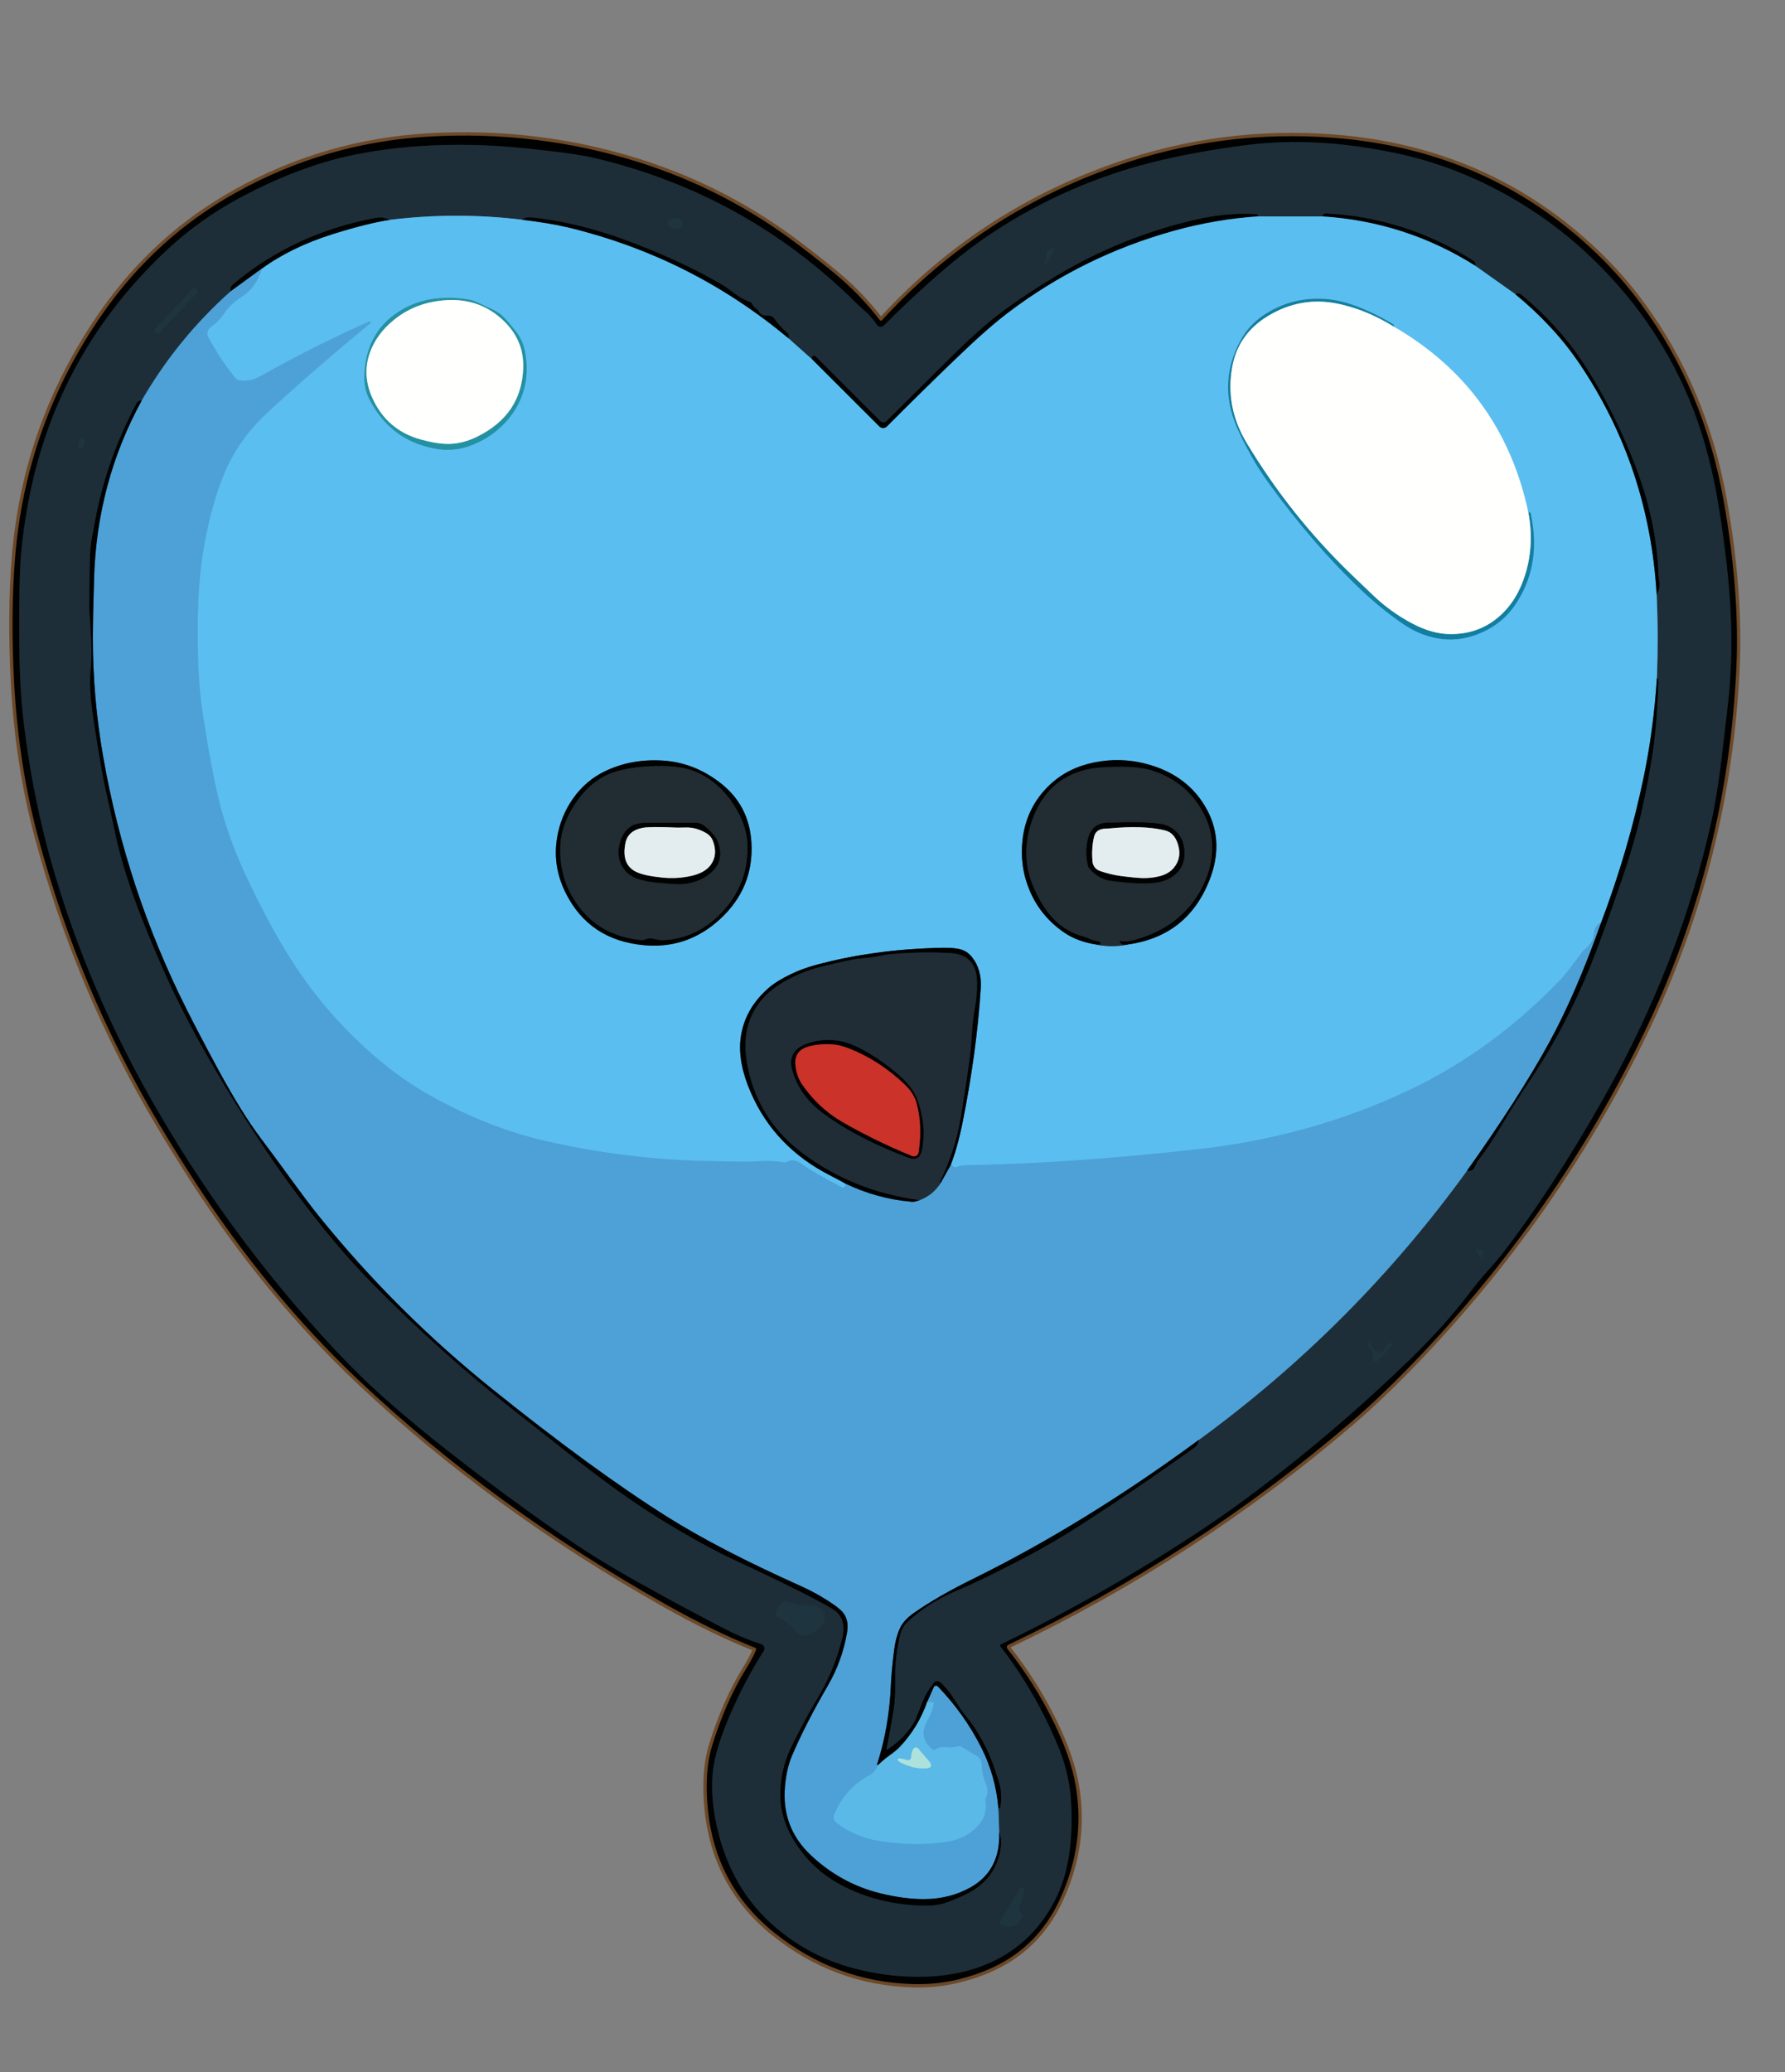 <?xml version="1.0" encoding="utf-8"?>
<!-- Generator: Adobe Illustrator 27.4.1, SVG Export Plug-In . SVG Version: 6.00 Build 0)  -->
<svg version="1.1" id="Layer_1" xmlns="http://www.w3.org/2000/svg" xmlns:xlink="http://www.w3.org/1999/xlink" x="0px" y="0px"
	 viewBox="0 0 536 622" style="enable-background:new 0 0 536 622;" xml:space="preserve">
<rect x="0" y="0" width="536" height="622" fill="#808080" stroke="none"/>
<style type="text/css">
	.st0{fill:none;stroke:#6D4927;stroke-width:2;}
	.st1{fill:none;stroke:#0F181D;stroke-width:2;}
	.st2{fill:none;stroke:#3C7694;stroke-width:2;}
	.st3{fill:none;stroke:#356888;stroke-width:2;}
	.st4{fill:none;stroke:#2E6079;stroke-width:2;}
	.st5{fill:none;stroke:#54B0E4;stroke-width:2;}
	.st6{fill:none;stroke:#10171C;stroke-width:2;}
	.st7{fill:none;stroke:#27516C;stroke-width:2;}
	.st8{fill:none;stroke:#376787;stroke-width:2;}
	.st9{fill:none;stroke:#54ADDF;stroke-width:2;}
	.st10{fill:none;stroke:#2E5D74;stroke-width:2;}
	.st11{fill:none;stroke:#1E313C;stroke-width:2;}
	.st12{fill:none;stroke:#40A8CA;stroke-width:2;}
	.st13{fill:none;stroke:#ADDFF7;stroke-width:2;}
	.st14{fill:none;stroke:#379FC8;stroke-width:2;}
	.st15{fill:none;stroke:#89BFCF;stroke-width:2;}
	.st16{fill:none;stroke:#3E7691;stroke-width:2;}
	.st17{fill:none;stroke:#11171A;stroke-width:2;}
	.st18{fill:none;stroke:#92C8D1;stroke-width:2;}
	.st19{fill:none;stroke:#727778;stroke-width:2;}
	.st20{fill:none;stroke:#E3ECEE;stroke-width:2;}
	.st21{fill:none;stroke:#661A15;stroke-width:2;}
	.st22{fill:none;stroke:#84CEE1;stroke-width:2;}
	.st23{fill:#000101;}
	.st24{fill:#1D2E38;}
	.st25{fill:#5BBEF0;}
	.st26{fill:#1E343F;}
	.st27{fill:#4DA1D7;}
	.st28{fill:#2491A3;}
	.st29{fill:#137FA0;}
	.st30{fill:#FFFFFE;}
	.st31{fill:#212D32;}
	.st32{fill:#E3ECEE;}
	.st33{fill:#202D36;}
	.st34{fill:#CB3229;}
	.st35{fill:#5BB9E7;}
	.st36{fill:#ACE2DB;}
</style>
<g>
	<path vector-effect="non-scaling-stroke" class="st0" d="M227.02,495.28c-0.54,1.43-1.61,3.44-3.21,6.03
		c-3.9,6.31-7.21,13.84-9.94,22.6c-1.29,4.14-1.83,9.09-1.62,14.84c0.64,17.32,7.41,31.14,20.3,41.45
		c12.32,9.85,26.24,14.98,41.75,15.39c4.26,0.11,8.36-0.28,12.31-1.15c4.26-0.95,8.2-2.28,11.83-4
		c8.93-4.23,15.54-11.01,19.84-20.33c5.16-11.19,6.73-22.59,4.71-34.2c-0.99-5.67-3.16-11.94-6.51-18.81
		c-3.86-7.91-8.52-15.3-13.98-22.17c-0.31-0.39-0.18-0.96,0.27-1.18c37.35-17.82,71.56-40.01,102.63-66.58
		c6.78-5.79,14.04-12.79,21.79-20.98c27.42-29.01,49.61-61.11,66.56-96.28c16.61-34.47,25.82-70.86,27.63-109.17
		c0.73-15.37-0.55-32.22-3.82-50.55c-3.97-22.29-12.27-41.98-24.89-59.06c-3.94-5.33-8.34-10.33-13.2-15
		c-21.68-20.79-48.01-32.38-78.98-34.76c-22.54-1.73-44.45,1.14-65.74,8.62c-27.19,9.55-50.49,24.92-69.91,46.13
		c-0.18,0.2-0.48,0.19-0.64-0.01c-3.34-4.35-7.05-8.33-11.12-11.94c-2.85-2.52-7.19-6.01-13.04-10.46
		c-14.71-11.19-30.78-19.53-48.23-25.02c-20.33-6.41-41.44-8.96-63.31-7.67c-20.46,1.21-39.62,6.78-57.49,16.7
		c-16,8.89-29.32,20.92-39.95,36.09c-15.49,22.12-24.33,46.6-26.52,73.44c-0.93,11.51-1.03,24.1-0.29,37.75
		c0.88,16.26,3.25,31.58,7.1,45.97c8.16,30.52,20.28,59.29,36.35,86.32c3.3,5.55,6.82,11.22,10.55,16.99
		c14.79,22.87,31.31,42.92,49.56,60.16c26.77,25.28,57.52,47.7,92.25,67.25c9.43,5.31,18.32,9.62,26.65,12.93
		C226.98,494.73,227.12,495.02,227.02,495.28"/>
	<path vector-effect="non-scaling-stroke" class="st1" d="M257.58,91.44c-22.13-22.09-48.49-36.76-79.07-44.01
		c-3.93-0.93-10.93-1.91-21.01-2.93c-17.39-1.76-33.72-1.25-48.99,1.54c-11.71,2.14-23.9,6.61-36.57,13.4
		c-8.18,4.38-15.64,9.76-22.37,16.13c-22.7,21.48-36.6,47.72-41.7,78.71C6.8,160.8,6.17,166.62,6,171.75
		c-0.23,6.77-0.29,14.6-0.18,23.5c0.09,7.43,0.46,14.08,1.12,19.96c1.83,16.23,4.99,31.93,9.5,47.1
		c6.77,22.81,16.16,44.91,28.17,66.29c15.72,27.99,34.52,53.66,56.4,77c4.77,5.09,9.53,9.74,14.29,13.97
		c6.25,5.55,13.25,11.34,21.01,17.37c13.99,10.87,26.74,20.12,38.25,27.75c8.68,5.75,23.12,13.88,43.32,24.38
		c3.42,1.77,7.01,3.27,10.76,4.48c0.84,0.27,1.19,1.26,0.72,2c-4.54,7.13-8.37,14.63-11.49,22.49c-2.3,5.81-3.6,10.72-3.91,14.75
		c-0.36,4.83,0.07,9.99,1.29,15.46c2.83,12.68,8.77,22.83,17.8,30.45c6.92,5.84,14.76,9.91,23.52,12.2
		c5.92,1.55,11.9,2.38,17.94,2.48c6.55,0.11,12.47-0.67,17.77-2.32c10.87-3.41,18.96-10.14,24.28-20.21
		c2.35-4.44,3.89-9.52,4.62-15.23c0.68-5.33,0.79-10.71,0.34-16.12c-0.42-5.06-1.66-10.08-3.71-15.06
		c-4.54-11.03-10.35-21.1-17.44-30.23c-0.16-0.21-0.09-0.51,0.15-0.62c20.85-10.07,40.89-21.5,60.14-34.29
		c5.6-3.71,11.04-7.56,16.33-11.55c16.27-12.24,31.72-25.46,46.35-39.66c6.98-6.77,12.97-13.45,17.97-20.03
		c1.7-2.23,3.29-4.19,4.78-5.86c2.6-2.94,4.24-4.86,4.93-5.75c10.15-13.17,20.33-28.8,30.54-46.89
		c15.11-26.76,25.84-54.18,32.17-82.27c1.22-5.43,2.3-12,3.23-19.72c1.29-10.73,2.06-17.42,2.29-20.07
		c0.99-11.21,0.83-22.99-0.47-35.33c-0.73-6.89-1.61-13.5-2.64-19.82c-1.73-10.65-4.21-20.24-7.45-28.79
		c-7.01-18.47-18.04-34.58-33.08-48.33c-4.97-4.53-10.23-8.61-15.8-12.23c-12.86-8.34-26.38-14.01-40.56-17
		c-16.01-3.38-30.85-4.21-44.5-2.5c-9.23,1.16-17.82,2.66-25.75,4.5c-18.49,4.29-35.62,11.68-51.4,22.15
		c-4.97,3.3-10.24,7.38-15.82,12.23c-5.55,4.82-10.91,9.84-16.1,15.07c-0.97,0.98-1.84,0.89-2.61-0.26
		c-0.84-1.25-1.81-2.38-2.91-3.39C258.49,92.27,257.63,91.49,257.58,91.44"/>
	<path vector-effect="non-scaling-stroke" class="st2" d="M397,64.96h-19.25"/>
	<path vector-effect="non-scaling-stroke" class="st1" d="M377.75,64.96c0.02-0.45-0.15-0.69-0.5-0.71
		c-6.1-0.29-12.36,0.32-18.79,1.83c-14.54,3.43-28.21,8.96-41.02,16.61c-6.29,3.75-11.99,7.53-17.09,11.36
		c-4.03,3.02-9,7.45-14.91,13.3c-6.43,6.35-12.85,12.72-19.26,19.1c-0.52,0.5-1.35,0.49-1.87-0.03l-19.26-19.27
		c-0.28-0.27-0.61-0.41-0.86-0.35c-0.36,0.07-0.52,0.39-0.48,0.95"/>
	<path vector-effect="non-scaling-stroke" class="st2" d="M243.71,107.75l-6.96-6.21"/>
	<path vector-effect="non-scaling-stroke" class="st1" d="M236.75,101.54c0.23-0.7,0.15-1.21-0.25-1.54
		c-1.57-1.28-2.89-2.7-3.94-4.25c-0.46-0.67-1.24-1.06-2.05-1c-1.26,0.09-2.17-0.37-2.73-1.36c-0.16-0.29-0.38-0.51-0.66-0.68
		c-0.57-0.35-0.99-0.82-1.26-1.43c-0.13-0.3-0.37-0.52-0.65-0.62c-1.45-0.5-2.79-1.19-4-2.08c-2.27-1.66-3.44-2.51-3.49-2.54
		c-6.93-4.2-15.48-8.32-25.66-12.35c-11.65-4.62-22.59-7.43-32.81-8.44c-1.09-0.11-1.92,0.13-2.5,0.71"/>
	<path vector-effect="non-scaling-stroke" class="st2" d="M156.75,65.96c-13.24-1.61-26.48-1.59-39.71,0.04"/>
	<path vector-effect="non-scaling-stroke" class="st1" d="M117.04,66c-1.21-0.68-2.72-0.85-4.54-0.5
		c-16.2,3.07-30.35,9.68-42.44,19.81c-0.79,0.67-1.06,1.38-0.81,2.15"/>
	<path vector-effect="non-scaling-stroke" class="st3" d="M69.25,87.46c-10.65,9.49-19.56,20.42-26.71,32.79"/>
	<path vector-effect="non-scaling-stroke" class="st1" d="M42.54,120.25c-0.67-0.12-1.21,0.19-1.6,0.94
		c-6.31,11.87-10.55,24.26-12.72,37.17c-0.01,0.09-0.19,1.01-0.53,2.76c-0.41,2.07-0.64,4.62-0.69,7.63
		c-0.11,6.05-0.15,10.83-0.14,14.34c0,0.21,0.17,3.27,0.5,9.18c0.17,3.07,0.12,6.15-0.15,9.23c-0.31,3.55-0.05,8.14,0.79,13.75
		c1.65,11.02,2.93,18.43,3.84,22.23c0.41,1.7,1.38,6.12,2.91,13.27c1.58,7.35,4.19,15.64,7.83,24.85c2.63,6.64,5.23,12.77,7.8,18.39
		c3.54,7.73,7.83,15.98,12.87,24.76c10.88,18.95,22.67,36.21,35.37,51.78c4.07,4.98,8.52,9.94,13.35,14.89
		c13.37,13.67,27.59,26.4,42.64,38.19c7.33,5.73,12.57,9.86,15.74,12.37c10.48,8.3,19.63,14.87,27.46,19.71
		c8.84,5.47,16.63,9.76,23.38,12.87c9.81,4.54,17.81,8.44,24,11.7c3.46,1.83,5.49,3.03,6.08,3.61c1.91,1.87,2.49,4.41,1.73,7.63
		c-1.39,5.85-3.62,11.46-6.69,16.81c-2.51,4.35-3.78,6.56-3.81,6.63c-2.29,4.3-3.94,7.51-4.94,9.62c-2.31,4.89-3.37,9.92-3.2,15.08
		c0.15,4.33,1.44,8.52,3.88,12.56c3.61,5.97,8.47,10.55,14.57,13.74c7.43,3.88,15.68,5.91,24.75,6.08c2.41,0.04,4.5-0.24,6.27-0.83
		c1.69-0.56,3.66-1.37,5.92-2.44c5.66-2.67,9.14-6.78,10.44-12.31c0.63-2.69,0.58-4.83-0.15-6.44"/>
	<path vector-effect="non-scaling-stroke" class="st3" d="M300.04,550l-0.25-7.25"/>
	<path vector-effect="non-scaling-stroke" class="st1" d="M299.79,542.75c0.4,0.21,0.64-0.04,0.71-0.75
		c0.21-2.05,0.15-3.91-0.18-5.6c-0.14-0.69-0.68-2.45-1.63-5.29c-2-5.99-4.98-11.45-8.93-16.37c-0.89-1.11-2.03-2.75-3.43-4.93
		c-1.08-1.69-2.36-3.25-3.84-4.69c-0.63-0.62-1.67-0.54-2.21,0.16c-1.35,1.74-2.4,3.56-3.16,5.47c-1.51,3.78-2.28,5.68-2.29,5.71
		c-2.02,3.57-4.8,6.47-8.34,8.72c-0.29,0.17-0.39,0.1-0.32-0.23c0.84-4.06,1.58-8.13,2.21-12.22c0.31-2.02,0.45-4.85,0.41-8.49
		c-0.05-4.21,0.38-8.39,1.28-12.53c0.45-2.11,1.2-3.66,2.24-4.65c4.07-3.87,9.28-7.16,15.63-9.87c4.83-2.07,11.22-5.18,19.16-9.32
		c5.84-3.04,11.6-6.39,17.29-10.05c11.59-7.45,22.98-15.2,34.19-23.23c0.87-0.63,1.35-1.42,1.42-2.38"/>
	<path vector-effect="non-scaling-stroke" class="st3" d="M360,432.21c31.08-22.66,57.9-49.56,80.46-80.71"/>
	<path vector-effect="non-scaling-stroke" class="st1" d="M440.46,351.5c1.09,0.13,1.83-0.2,2.24-1.01c0.59-1.18,0.9-1.78,0.92-1.81
		c2.65-3.51,5.1-7.16,7.34-10.95c2.46-4.17,5.04-8.26,7.73-12.27c7.51-11.18,13.79-23.01,18.85-35.48
		c2.36-5.82,5.58-14.67,9.65-26.54c2.27-6.63,4.08-12.85,5.44-18.66c1.47-6.33,2.68-12.69,3.63-19.08
		c0.96-6.51,1.54-13.5,1.74-20.95c0.02-0.75-0.13-1.17-0.46-1.25"/>
	<path vector-effect="non-scaling-stroke" class="st2" d="M497.54,203.5c0.31-8.33,0.29-16.67-0.08-25"/>
	<path vector-effect="non-scaling-stroke" class="st1" d="M497.46,178.5c0.71-1.15,0.98-2.35,0.81-3.61c-0.2-1.49-0.3-2.26-0.3-2.32
		c-0.36-10.06-2.37-20.15-6.03-30.26c-4.53-12.51-10.2-23.85-17-34.04c-4.69-7.02-10.69-13.59-18-19.71
		c-0.69-0.57-1.33-0.66-1.94-0.27"/>
	<path vector-effect="non-scaling-stroke" class="st2" d="M455,88.29l-12-8.5"/>
	<path vector-effect="non-scaling-stroke" class="st1" d="M443,79.79c0.23-0.61,0.05-1.1-0.55-1.49
		c-13.53-8.63-28.32-13.37-44.39-14.24c-0.45-0.02-0.8,0.28-1.06,0.9"/>
	<path vector-effect="non-scaling-stroke" class="st4" d="M443,79.79c-14.04-8.84-29.37-13.78-46-14.83"/>
	<path vector-effect="non-scaling-stroke" class="st4" d="M156.75,65.96c5.61,0.67,10.2,1.44,13.75,2.29
		c24.71,5.94,46.79,17.04,66.25,33.29"/>
	<path vector-effect="non-scaling-stroke" class="st4" d="M455,88.29c7.81,6.43,14.25,13.39,19.31,20.9
		c13.95,20.66,21.66,43.76,23.15,69.31"/>
	<path vector-effect="non-scaling-stroke" class="st4" d="M497.54,203.5c-0.69,10.41-2.01,20.35-3.98,29.81
		c-3.03,14.59-7.3,29.17-12.81,43.73"/>
	<path vector-effect="non-scaling-stroke" class="st5" d="M480.75,277.04c-1.28,0.69-1.95,1.67-2,2.96
		c-0.07,1.58-0.56,2.8-1.47,3.66c-1.39,1.29-2.11,1.99-2.18,2.08c-3.15,4.29-5.16,6.89-6.04,7.82
		c-13.73,14.48-29.18,25.77-46.37,33.88c-19.55,9.21-40.62,15.07-63.19,17.56c-26.03,2.87-48.94,4.46-68.75,4.75
		c-1.47,0.02-2.57,0.19-3.31,0.52c-0.36,0.15-0.7,0.17-0.91,0.06l-1.07-0.58"/>
	<path vector-effect="non-scaling-stroke" class="st4" d="M285.46,349.75c1.4-3.63,2.6-7.94,3.6-12.94
		c2.81-13.99,4.63-27.35,5.44-40.06c0.25-3.81-0.65-6.98-2.68-9.51c-1.03-1.27-2.31-2.06-3.86-2.38c-1.33-0.27-2.9-0.39-4.71-0.36
		c-13.71,0.25-26.43,1.97-38.18,5.15c-2.77,0.75-5.26,1.66-7.46,2.72c-2.95,1.41-5.22,2.81-6.8,4.19
		c-4.91,4.29-7.72,9.37-8.43,15.24c-0.57,4.75,0.44,10.11,3.03,16.07c4.76,10.99,12.75,19.33,23.98,25.04
		c1.48,0.75,2.95,1.53,4.4,2.34"/>
	<path vector-effect="non-scaling-stroke" class="st5" d="M253.79,355.25c0.41,0.57,0.31,0.95-0.29,1.14
		c-0.27,0.09-0.62,0.05-0.95-0.12c-5.73-2.99-9.75-5.33-12.05-7.02c-1.43-1.05-2.79-1.22-4.08-0.51c-0.3,0.16-0.62,0.22-0.91,0.17
		c-2-0.33-4-0.46-6.01-0.39c-3.61,0.13-5.45,0.2-5.51,0.2c-3.83-0.05-7.66-0.11-11.49-0.19c-16.53-0.34-32.84-2.37-48.94-6.09
		c-10.16-2.35-20.42-6.22-30.77-11.61c-6.13-3.19-11.71-6.81-16.76-10.84c-12.31-9.84-22.55-21.62-30.74-35.34
		c-3.65-6.11-7.33-13.07-11.04-20.9c-3.78-7.97-6.61-15.8-8.5-23.5C64.17,233.8,62.59,225.38,61,215
		c-0.95-6.24-1.49-12.91-1.6-20.01c-0.13-7.65,0.03-14.31,0.48-19.99c0.63-7.99,2.05-15.85,4.25-23.56
		c1.65-5.79,3.56-10.62,5.73-14.47c2.64-4.69,5.87-8.83,9.7-12.41c8.77-8.2,19.26-17.33,31.49-27.4c0.15-0.13,0.25-0.26,0.29-0.39
		c0.09-0.36-0.16-0.41-0.75-0.14c-11.06,4.92-21.86,10.36-32.4,16.31c-2.25,1.27-4.46,1.64-6.65,1.13c-0.3-0.07-0.58-0.25-0.8-0.52
		c-2.6-3.17-4.92-6.54-6.96-10.1c-0.91-1.57-1.38-2.41-1.42-2.54c-0.35-1.13,0.09-2.15,1.34-3.05c1.4-1.01,2.58-2.24,3.53-3.68
		c1.25-1.89,3.03-3.58,5.35-5.09c3.07-1.99,5.03-4.77,5.88-8.34"/>
	<path vector-effect="non-scaling-stroke" class="st4" d="M78.46,80.75c6.01-4.39,13.19-7.89,21.54-10.5
		c6.92-2.17,12.6-3.58,17.04-4.25"/>
	<path vector-effect="non-scaling-stroke" class="st6" d="M282.5,355.04c-0.32,0.01-0.45-0.05-0.38-0.2
		c3.11-6.11,5.23-12.54,6.35-19.3c1.03-6.2,1.97-12.41,2.82-18.63c0.19-1.36,0.37-3.64,0.56-6.84c0.13-2.29,0.4-4.57,0.8-6.84
		c0.71-4.06,0.91-7.47,0.6-10.23c-0.26-2.31-1.24-4.11-2.95-5.4c-1.19-0.9-3.01-1.41-5.44-1.53c-6.15-0.31-12.28-0.16-18.4,0.46
		c-0.01,0.01-1.31,0.24-3.88,0.7c-1.19,0.21-2.71,0.39-4.58,0.52c-1.35,0.1-5.25,0.94-11.7,2.51c-3.6,0.89-7.22,2.36-10.86,4.43
		c-5.53,3.13-9.09,7.39-10.7,12.77c-1.31,4.39-1.17,9.56,0.42,15.53c2.54,9.5,7.88,17.27,16.03,23.32
		c10.25,7.61,21.93,12.25,35.06,13.9"/>
	<path vector-effect="non-scaling-stroke" class="st7" d="M253.79,355.25c6.32,3.05,12.97,4.89,19.96,5.5
		c0.69,0.06,1.52-0.12,2.5-0.54"/>
	<path vector-effect="non-scaling-stroke" class="st8" d="M276.25,360.21c2.65-1.02,4.74-2.74,6.25-5.17"/>
	<path vector-effect="non-scaling-stroke" class="st7" d="M282.5,355.04l2.96-5.29"/>
	<path vector-effect="non-scaling-stroke" class="st7" d="M480.75,277.04c-5.05,14.21-10.24,26.18-15.56,35.9
		c-6.04,11.03-14.28,23.89-24.73,38.56"/>
	<path vector-effect="non-scaling-stroke" class="st7" d="M360,432.21c-22.75,16.74-45.35,30.65-67.81,41.73
		c-7.07,3.48-12.98,6.88-17.74,10.21c-2.09,1.45-3.51,3.02-4.27,4.73c-0.81,1.82-1.37,3.94-1.68,6.37c-0.54,4.19-0.87,7.78-1,10.75
		c-0.34,8.14-1.68,15.9-4.01,23.28c-0.01,0.03-0.07,0.13-0.16,0.28c-0.09,0.17,0.05,0.24,0.42,0.23"/>
	<path vector-effect="non-scaling-stroke" class="st9" d="M263.75,529.79c-0.71,1.49-1.48,2.45-2.31,2.9
		c-5.04,2.69-8.65,6.61-10.84,11.78c-0.49,1.15-0.23,2.09,0.78,2.83c2.85,2.1,5.91,3.61,9.16,4.53c2.44,0.69,5.76,1.19,9.96,1.51
		c4.69,0.37,9.36,0.18,14.02-0.55c2.26-0.35,4.15-1,5.66-1.93c1.91-1.17,3.41-2.56,4.51-4.17c1.13-1.67,1.53-3.71,1.2-6.14
		c-0.05-0.3,0-0.62,0.14-0.93c0.61-1.35,0.6-2.74-0.03-4.15c-0.8-1.81-1.22-3.74-1.25-5.8c-0.02-1.13-0.53-1.99-1.53-2.59
		l-4.61-2.75c-0.27-0.16-0.59-0.2-0.9-0.11c-1.2,0.35-2.44,0.44-3.71,0.26c-1.17-0.16-2.2,0.08-3.11,0.71
		c-0.25,0.18-0.57,0.18-0.79,0.01c-3.09-2.43-3.61-5.4-1.56-8.9c0.87-1.49,1.47-3.07,1.8-4.74c0.06-0.31-0.11-0.6-0.38-0.64
		l-1.46-0.21"/>
	<path vector-effect="non-scaling-stroke" class="st7" d="M278.5,510.71l1.91-4.3c0.21-0.47,0.87-0.53,1.26-0.12
		c5.34,5.55,9.7,11.71,13.09,18.49c2.83,5.65,4.5,11.64,5.03,17.97"/>
	<path vector-effect="non-scaling-stroke" class="st7" d="M300.04,550c0.27,7.77-2.68,13.33-8.85,16.69
		c-4.05,2.2-8.53,3.33-13.43,3.38c-4.1,0.04-8.58-0.54-13.44-1.74c-7.81-1.92-14.73-5.71-20.78-11.37
		c-5.95-5.57-8.56-12.48-7.83-20.71c0.31-3.57,1.01-6.64,2.1-9.19c2.71-6.36,6.29-13.35,10.72-20.97
		c2.91-5.01,4.86-10.36,5.83-16.07c0.49-2.85-0.15-5.09-1.92-6.71c-1.22-1.11-3.24-2.5-6.06-4.17c-1.75-1.04-3.93-2.15-6.56-3.33
		c-16.07-7.23-29.15-14.02-39.26-20.37c-14.98-9.42-32.57-22.25-52.77-38.49c-19.18-15.41-36.49-32.66-51.92-51.75
		c-2.2-2.73-5.15-6.63-8.84-11.71c-2.87-3.96-5.78-7.89-8.72-11.8c-3.89-5.17-8.22-12.18-12.99-21.01
		c-3.57-6.59-6.66-12.5-9.29-17.73c-12.05-23.97-20.41-49.26-25.06-75.85c-2.06-11.77-3.09-23.64-3.09-35.6
		c0.01-3.98,0.13-9.98,0.37-18c0.58-19.14,5.34-36.89,14.29-53.25"/>
	<path vector-effect="non-scaling-stroke" class="st4" d="M377.75,64.96c-8.56,0.59-16.97,2.03-25.24,4.33
		c-18.29,5.08-34.89,13.28-49.81,24.6c-3.99,3.03-9,7.42-15.01,13.19c-7.07,6.77-14.19,13.77-21.38,20.99
		c-0.62,0.62-1.64,0.61-2.27-0.02l-20.33-20.3"/>
	<path vector-effect="non-scaling-stroke" class="st7" d="M78.46,80.75l-9.21,6.71"/>
	<path vector-effect="non-scaling-stroke" class="st10" d="M278.5,510.71c-1.81,5.21-4.58,9.79-8.33,13.74
		c-0.63,0.67-1.7,1.55-3.22,2.64c-1.13,0.81-2.2,1.71-3.2,2.7"/>
	<path vector-effect="non-scaling-stroke" class="st11" d="M204.98,67.28c0.11-0.86-0.82-1.69-2.07-1.85
		c-1.25-0.15-2.35,0.42-2.46,1.29c-0.11,0.86,0.82,1.69,2.07,1.85C203.77,68.72,204.87,68.15,204.98,67.28"/>
	<path vector-effect="non-scaling-stroke" class="st11" d="M313.9,78.09c-0.15,0.29-0.19,0.58-0.13,0.89
		c0.08,0.41,0.24,0.42,0.47,0.05l2.53-4.08c0.19-0.31,0.11-0.47-0.26-0.47c-1.66,0.03-2.45,0.93-2.36,2.72
		C314.16,77.45,314.07,77.76,313.9,78.09"/>
	<path vector-effect="non-scaling-stroke" class="st11" d="M59.12,87.88c0.26-0.27,0.24-0.71-0.03-0.98l-0.28-0.26
		c-0.28-0.26-0.72-0.25-0.98,0.03L46.62,98.66c-0.26,0.27-0.24,0.71,0.03,0.98l0.28,0.26c0.28,0.26,0.72,0.25,0.98-0.03L59.12,87.88
		"/>
	<path vector-effect="non-scaling-stroke" class="st11" d="M23.95,134.71c0.45,0.14,1.03-0.44,1.28-1.28
		c0.26-0.85,0.1-1.64-0.35-1.78c-0.45-0.14-1.03,0.44-1.28,1.28C23.35,133.78,23.51,134.57,23.95,134.71"/>
	<path vector-effect="non-scaling-stroke" class="st11" d="M444.28,375.03c-1.47-0.48-1.5,0.18-0.07,1.97
		c0.49,0.62,0.86,0.55,1.1-0.2C445.59,375.94,445.25,375.35,444.28,375.03"/>
	<path vector-effect="non-scaling-stroke" class="st11" d="M413.43,405.76c-0.71-0.43-1.21-0.99-1.49-1.68
		c-0.12-0.31-0.26-0.53-0.42-0.68c-0.71-0.65-1.01-0.59-0.92,0.17c0.03,0.27,0.2,0.56,0.46,0.82c0.91,0.87,1.32,1.96,1.23,3.27
		c-0.03,0.28,0.02,0.5,0.13,0.65c0.15,0.21,0.34,0.35,0.59,0.41c0.27,0.07,0.59-0.06,0.84-0.33l4.26-4.69
		c0.27-0.3,0.22-0.47-0.15-0.52c-0.85-0.11-1.61,0.53-2.28,1.91C415.27,405.93,414.23,406.24,413.43,405.76"/>
	<path vector-effect="non-scaling-stroke" class="st11" d="M233.09,485.17c2.76,1.31,4.85,2.95,6.26,4.92
		c0.55,0.76,1.51,1.11,2.43,0.89c1.39-0.35,2.62-0.91,3.69-1.7c1.19-0.88,1.89-1.96,2.09-3.23c0.25-1.53-0.31-2.72-1.66-3.56
		c-0.69-0.43-1.84-0.64-3.45-0.61c-2.09,0.04-4.08-0.35-5.99-1.17c-0.3-0.13-0.63-0.12-0.89,0.04c-1.53,0.98-2.45,2.27-2.75,3.88
		C232.78,484.85,232.89,485.08,233.09,485.17"/>
	<path vector-effect="non-scaling-stroke" class="st11" d="M307.55,567.94c0.19-0.67,0-1.12-0.56-1.33
		c-0.27-0.1-0.59,0.03-0.76,0.31l-5.77,9.47c-0.35,0.58-0.06,1.33,0.59,1.54c2.85,0.92,4.85,0.1,6.01-2.47
		c0.11-0.25,0.03-0.57-0.2-0.79c-0.87-0.84-1.06-1.79-0.55-2.86c0.48-1.01,0.79-1.87,0.92-2.6
		C307.27,569,307.38,568.57,307.55,567.94"/>
	<path vector-effect="non-scaling-stroke" class="st12" d="M151.68,95.58c-1.07-1.17-2.35-2.08-3.86-2.75
		c-1.2-0.53-2.39-1.09-3.57-1.68c-1.33-0.66-2.55-1.09-3.68-1.28c-3.32-0.56-6.63-0.64-9.93-0.24c-3.35,0.41-6.45,1.4-9.3,2.97
		c-7.85,4.34-11.84,11.22-11.96,20.64c-0.03,2.37,0.49,4.6,1.57,6.71c4.15,8.09,10.65,12.99,19.52,14.69
		c3.46,0.67,6.78,0.47,9.95-0.58c4.25-1.41,7.91-3.71,10.98-6.9c2.78-2.89,4.7-6.13,5.77-9.72c1.11-3.73,1.29-7.63,0.53-11.68
		c-0.47-2.52-1.49-4.73-3.04-6.64C153.28,97.42,152.29,96.24,151.68,95.58"/>
	<path vector-effect="non-scaling-stroke" class="st13" d="M458.96,154c-5.24-24.72-18.73-43.37-40.46-55.96"/>
	<path vector-effect="non-scaling-stroke" class="st14" d="M418.5,98.04c0.2-0.29,0.11-0.55-0.28-0.79
		c-3.11-1.89-6.34-3.52-9.69-4.87c-3.74-1.51-7.22-2.39-10.44-2.62c-6.89-0.51-13.18,1.15-18.85,4.98c-2.85,1.93-5.12,4.45-6.8,7.57
		c-4.45,8.27-4.86,16.77-1.24,25.48c1.04,2.49,2.54,5.5,4.51,9.03c1.51,2.7,3.34,5.53,5.48,8.49c8.71,12.04,17.92,22.66,27.64,31.86
		c3.88,3.68,8.02,7.04,12.42,10.08c3.35,2.31,6.94,3.79,10.79,4.42c3.73,0.61,7.48,0.23,11.23-1.15c4.83-1.77,8.64-4.63,11.42-8.58
		c5.5-7.82,7.18-16.97,5.05-27.44c-0.14-0.71-0.4-0.87-0.78-0.5"/>
	<path vector-effect="non-scaling-stroke" class="st15" d="M418.5,98.04c-5.44-3.37-11-5.66-16.69-6.85
		c-7.45-1.57-14.52-0.32-21.19,3.75c-5.91,3.61-9.45,8.71-10.62,15.31c-1.41,7.94,0.04,15.5,4.34,22.67
		c8.69,14.47,19.08,27.55,31.17,39.24c4.84,4.68,7.78,7.46,8.81,8.35c3.11,2.67,6.47,4.94,10.1,6.82c3.84,2,7.56,3,11.16,3.01
		c5.74,0.02,10.66-1.79,14.76-5.44c3.53-3.13,6.11-7.34,7.72-12.65c1.77-5.83,2.07-11.92,0.9-18.25"/>
	<path vector-effect="non-scaling-stroke" class="st4" d="M215.84,234.66c-5.21-3.89-10.85-6.01-16.93-6.36
		c-6.22-0.37-11.91,0.68-17.08,3.13c-3.97,1.88-7.23,4.66-9.8,8.33c-2.42,3.47-3.99,7.31-4.72,11.53
		c-0.99,5.74-0.15,11.29,2.5,16.65c4.74,9.56,12.64,14.83,23.69,15.8c8.68,0.77,16.28-1.88,22.81-7.93
		c6.72-6.23,9.83-13.83,9.33-22.82C225.21,245.33,221.95,239.22,215.84,234.66"/>
	<path vector-effect="non-scaling-stroke" class="st16" d="M329.25,283.54c3.08,0.64,6.16,0.64,9.25,0"/>
	<path vector-effect="non-scaling-stroke" class="st4" d="M338.5,283.54c12.01-1.63,20.23-8.06,24.66-19.29
		c3.01-7.64,2.77-14.7-0.72-21.19c-3.78-7.01-9.93-11.61-18.44-13.81c-5.06-1.31-10.21-1.43-15.44-0.38
		c-5.26,1.06-9.7,3.3-13.32,6.71c-4.71,4.45-7.44,9.96-8.19,16.51c-0.61,5.41,0.13,10.53,2.2,15.38c2.17,5.08,5.61,9.24,10.31,12.47
		c2.65,1.81,5.88,3.01,9.69,3.6"/>
	<path vector-effect="non-scaling-stroke" class="st17" d="M338.5,283.54c-1.09,0.23-1.84-0.03-2.25-0.77
		c-0.16-0.29-0.07-0.39,0.28-0.3c0.95,0.25,2.19,0.18,3.72-0.22c8.73-2.29,15.21-6.84,19.46-13.63c2.26-3.62,3.63-7.4,4.11-11.34
		c0.53-4.39-0.14-8.51-2.01-12.34c-3.15-6.49-8.2-10.96-15.14-13.41c-2.55-0.89-5.72-1.34-9.51-1.35c-4.41,0-7.63,0.19-9.66,0.57
		c-8.17,1.53-13.84,6.2-17,14c-3.05,7.52-3.1,14.69-0.17,21.5c1.63,3.79,3.55,6.89,5.74,9.28c2.57,2.81,5.81,4.72,9.73,5.74
		c0.4,0.11,1,0.34,1.8,0.71c0.59,0.27,1.23,0.44,1.9,0.5c0.37,0.03,0.68,0.18,0.84,0.4c0.42,0.57,0.06,0.79-1.09,0.66"/>
	<path vector-effect="non-scaling-stroke" class="st18" d="M152.08,97.17c-4.87-5.15-10.9-7.5-18.07-7.06
		c-6.03,0.37-11.22,2.31-15.58,5.81c-3.63,2.91-6.1,6.29-7.42,10.14c-1.51,4.39-1.24,8.85,0.8,13.38
		c2.9,6.43,7.72,10.58,14.47,12.46c3.29,0.92,6.12,1.37,8.48,1.34c2.82-0.03,5.67-0.75,8.55-2.18c8.86-4.39,13.45-11.19,13.78-20.41
		c0.09-2.69-0.26-5.09-1.05-7.19C155.17,101.13,153.85,99.04,152.08,97.17"/>
	<path vector-effect="non-scaling-stroke" class="st17" d="M215.31,275.31c6.1-5.67,9.16-12.62,9.17-20.87
		c0.01-4.19-1.3-8.35-3.92-12.5c-3.11-4.93-7.06-8.38-11.85-10.35c-2.94-1.21-6.82-1.76-11.65-1.64c-4.73,0.12-8.67,0.64-11.81,1.55
		c-5.16,1.5-9.43,4.9-12.81,10.19c-2.49,3.9-3.87,7.69-4.13,11.37c-0.54,7.73,1.6,14.47,6.42,20.22c2.29,2.73,4.96,4.82,7.99,6.27
		c3.12,1.49,6.46,2.37,10.03,2.66c0.29,0.03,0.61-0.04,0.95-0.19c0.77-0.33,1.55-0.42,2.32-0.25c1.5,0.33,2.35,0.49,2.55,0.48
		C204.93,282.09,210.51,279.78,215.31,275.31"/>
	<path vector-effect="non-scaling-stroke" class="st17" d="M211.35,247.83c-0.7-0.54-1.55-0.83-2.43-0.83c-4.69,0-9.39,0-14.12,0
		c-2.25,0-3.89,0.29-4.93,0.86c-1.58,0.87-2.71,2.25-3.38,4.14c-1.37,3.85-0.84,7.07,1.58,9.66c0.96,1.03,2.27,1.8,3.93,2.29
		c1.49,0.45,3.02,0.75,4.57,0.91c2.76,0.29,5.04,0.46,6.85,0.51c3.79,0.09,7.04-0.97,9.77-3.18c2.77-2.26,3.65-5.14,2.63-8.65
		c-0.34-1.18-0.93-2.24-1.76-3.19C213.31,249.48,212.4,248.64,211.35,247.83"/>
	<path vector-effect="non-scaling-stroke" class="st17" d="M327.18,260.73c1.45,1.65,3.05,2.75,4.8,3.32c0.7,0.23,2.56,0.5,5.57,0.8
		c2.37,0.24,4.73,0.33,7.1,0.28c2.84-0.07,5.1-0.6,6.78-1.61c3.21-1.92,4.59-4.84,4.14-8.76c-0.23-2.05-0.99-3.72-2.27-4.99
		c-1.43-1.43-3.2-2.27-5.3-2.52c-3.5-0.42-7.96-0.52-13.37-0.29c-0.07,0-0.65,0-1.76-0.01c-1.51-0.02-2.83,0.38-3.94,1.19
		c-1.11,0.81-1.88,2.12-2.29,3.92c-0.59,2.59-0.56,5.18,0.07,7.78C326.79,260.17,326.95,260.47,327.18,260.73"/>
	<path vector-effect="non-scaling-stroke" class="st19" d="M330.37,261.47c2.01,0.71,4.14,1.22,6.38,1.51
		c2.91,0.38,5.07,0.58,6.48,0.61c1.71,0.03,3.4-0.17,5.06-0.6c1.83-0.48,3.23-1.33,4.22-2.55c1.46-1.79,1.94-3.84,1.43-6.13
		c-0.63-2.86-2.03-4.55-4.19-5.06c-4.37-1.04-9.89-1.23-16.56-0.57c-0.07,0.01-0.52,0.03-1.37,0.07c-1.85,0.09-2.96,0.92-3.32,2.5
		c-0.51,2.22-0.66,4.61-0.47,7.16C328.15,259.94,328.93,260.96,330.37,261.47"/>
	<path vector-effect="non-scaling-stroke" class="st19" d="M212.26,250.21c-2.03-1.25-4.1-1.85-6.21-1.81
		c-1.68,0.03-2.55,0.04-2.6,0.04c-5.42-0.25-8.9-0.23-10.45,0.06c-2.95,0.55-4.68,2.07-5.19,4.56c-0.88,4.34,0.22,7.24,3.31,8.7
		c1.59,0.75,4.2,1.31,7.84,1.68c2.95,0.3,5.87,0.12,8.76-0.55c2.63-0.61,4.51-1.69,5.66-3.22c1.52-2.05,1.75-4.47,0.68-7.28
		C213.72,251.48,213.08,250.72,212.26,250.21"/>
	<path vector-effect="non-scaling-stroke" class="st20" d="M209.93,258.38c2.08-0.03,2.48-1.48,1.2-4.34
		c-0.25-0.58-0.98-0.79-1.5-0.43c-0.35,0.25-0.76,0.56-1.23,0.95c-0.47,0.39-0.79,0.79-0.95,1.19c-0.37,0.91-0.18,1.63,0.59,2.14
		C208.56,258.23,209.19,258.39,209.93,258.38"/>
	<path vector-effect="non-scaling-stroke" class="st6" d="M256.43,340.07c5.27,2.87,10.71,5.34,16.33,7.43
		c2.25,0.83,3.6,0.08,4.07-2.27c0.97-4.92,0.51-9.95-1.36-15.09c-1-2.75-3.05-5.4-6.16-7.95c-2.29-1.89-4.34-3.42-6.16-4.6
		c-2.47-1.61-4.71-2.85-6.7-3.72c-4.51-1.99-9.17-2.2-13.98-0.63c-1.73,0.57-2.99,1.38-3.78,2.45c-1.05,1.43-1.37,3.03-0.94,4.81
		c1.31,5.45,4.49,10.03,9.54,13.76C250.2,336.41,253.25,338.34,256.43,340.07"/>
	<path vector-effect="non-scaling-stroke" class="st21" d="M261.99,341.63c3.81,1.91,7.79,3.71,11.94,5.4
		c0.83,0.34,1.75-0.19,1.89-1.07c0.81-5.36,0.63-10.26-0.56-14.71c-0.54-2.02-1.69-3.87-3.45-5.56
		c-5.08-4.89-10.71-8.54-16.88-10.97c-1.94-0.77-3.78-1.19-5.51-1.26c-1.93-0.09-3.83,0.07-5.72,0.46c-1.7,0.36-2.92,0.94-3.67,1.74
		c-1.01,1.1-1.4,2.54-1.16,4.32c0.29,2.15,0.93,3.97,1.94,5.46c2.63,3.87,5.87,7.15,9.72,9.82
		C252.66,336.75,256.48,338.87,261.99,341.63"/>
	<path vector-effect="non-scaling-stroke" class="st22" d="M270.68,529.19c2.56,1.24,5,1.78,7.31,1.63
		c1.75-0.12,2.06-0.85,0.92-2.18l-3.15-3.7c-0.25-0.29-0.57-0.45-0.82-0.4c-0.74,0.13-1.18,1.13-1.33,2.98
		c-0.05,0.61-0.65,1.01-1.23,0.83c-1.71-0.53-2.62-0.63-2.75-0.28C269.5,528.42,269.85,528.79,270.68,529.19"/>
</g>
<path class="st23" d="M226.71,494.62c-8.33-3.31-17.22-7.62-26.65-12.93c-34.73-19.55-65.48-41.97-92.25-67.25
	c-18.25-17.24-34.77-37.29-49.56-60.16c-3.73-5.77-7.25-11.44-10.55-16.99c-16.07-27.03-28.19-55.8-36.35-86.32
	C7.5,236.58,5.13,221.26,4.25,205c-0.74-13.65-0.64-26.24,0.29-37.75c2.19-26.84,11.03-51.32,26.52-73.44
	c10.63-15.17,23.95-27.2,39.95-36.09c17.87-9.92,37.03-15.49,57.49-16.7c21.87-1.29,42.98,1.26,63.31,7.67
	c17.45,5.49,33.52,13.83,48.23,25.02c5.85,4.45,10.19,7.94,13.04,10.46c4.07,3.61,7.78,7.59,11.12,11.94
	c0.16,0.2,0.46,0.21,0.64,0.01c19.42-21.21,42.72-36.58,69.91-46.13c21.29-7.48,43.2-10.35,65.74-8.62
	c30.97,2.38,57.3,13.97,78.98,34.76c4.86,4.67,9.26,9.67,13.2,15c12.62,17.08,20.92,36.77,24.89,59.06
	c3.27,18.33,4.55,35.18,3.82,50.55c-1.81,38.31-11.02,74.7-27.63,109.17c-16.95,35.17-39.14,67.27-66.56,96.28
	c-7.75,8.19-15.01,15.19-21.79,20.98c-31.07,26.57-65.28,48.76-102.63,66.58c-0.45,0.22-0.58,0.79-0.27,1.18
	c5.46,6.87,10.12,14.26,13.98,22.17c3.35,6.87,5.52,13.14,6.51,18.81c2.02,11.61,0.45,23.01-4.71,34.2
	c-4.3,9.32-10.91,16.1-19.84,20.33c-3.63,1.72-7.57,3.05-11.83,4c-3.95,0.87-8.05,1.26-12.31,1.15
	c-15.51-0.41-29.43-5.54-41.75-15.39c-12.89-10.31-19.66-24.13-20.3-41.45c-0.21-5.75,0.33-10.7,1.62-14.84
	c2.73-8.76,6.04-16.29,9.94-22.6c1.6-2.59,2.67-4.6,3.21-6.03C227.12,495.02,226.98,494.73,226.71,494.62z M257.58,91.44
	c-22.13-22.09-48.49-36.76-79.07-44.01c-3.93-0.93-10.93-1.91-21.01-2.93c-17.39-1.76-33.72-1.25-48.99,1.54
	c-11.71,2.14-23.9,6.61-36.57,13.4c-8.18,4.38-15.64,9.76-22.37,16.13c-22.7,21.48-36.6,47.72-41.7,78.71
	C6.8,160.8,6.17,166.62,6,171.75c-0.23,6.77-0.29,14.6-0.18,23.5c0.09,7.43,0.46,14.08,1.12,19.96c1.83,16.23,4.99,31.93,9.5,47.1
	c6.77,22.81,16.16,44.91,28.17,66.29c15.72,27.99,34.52,53.66,56.4,77c4.77,5.09,9.53,9.74,14.29,13.97
	c6.25,5.55,13.25,11.34,21.01,17.37c13.99,10.87,26.74,20.12,38.25,27.75c8.68,5.75,23.12,13.88,43.32,24.38
	c3.42,1.77,7.01,3.27,10.76,4.48c0.84,0.27,1.19,1.26,0.72,2c-4.54,7.13-8.37,14.63-11.49,22.49c-2.3,5.81-3.6,10.72-3.91,14.75
	c-0.36,4.83,0.07,9.99,1.29,15.46c2.83,12.68,8.77,22.83,17.8,30.45c6.92,5.84,14.76,9.91,23.52,12.2
	c5.92,1.55,11.9,2.38,17.94,2.48c6.55,0.11,12.47-0.67,17.77-2.32c10.87-3.41,18.96-10.14,24.28-20.21
	c2.35-4.44,3.89-9.52,4.62-15.23c0.68-5.33,0.79-10.71,0.34-16.12c-0.42-5.06-1.66-10.08-3.71-15.06
	c-4.54-11.03-10.35-21.1-17.44-30.23c-0.16-0.21-0.09-0.51,0.15-0.62c20.85-10.07,40.89-21.5,60.14-34.29
	c5.6-3.71,11.04-7.56,16.33-11.55c16.27-12.24,31.72-25.46,46.35-39.66c6.98-6.77,12.97-13.45,17.97-20.03
	c1.7-2.23,3.29-4.19,4.78-5.86c2.6-2.94,4.24-4.86,4.93-5.75c10.15-13.17,20.33-28.8,30.54-46.89
	c15.11-26.76,25.84-54.18,32.17-82.27c1.22-5.43,2.3-12,3.23-19.72c1.29-10.73,2.06-17.42,2.29-20.07
	c0.99-11.21,0.83-22.99-0.47-35.33c-0.73-6.89-1.61-13.5-2.64-19.82c-1.73-10.65-4.21-20.24-7.45-28.79
	c-7.01-18.47-18.04-34.58-33.08-48.33c-4.97-4.53-10.23-8.61-15.8-12.23c-12.86-8.34-26.38-14.01-40.56-17
	c-16.01-3.38-30.85-4.21-44.5-2.5c-9.23,1.16-17.82,2.66-25.75,4.5c-18.49,4.29-35.62,11.68-51.4,22.15
	c-4.97,3.3-10.24,7.38-15.82,12.23c-5.55,4.82-10.91,9.84-16.1,15.07c-0.97,0.98-1.84,0.89-2.61-0.26
	c-0.84-1.25-1.81-2.38-2.91-3.39C258.49,92.27,257.63,91.49,257.58,91.44z"/>
<path class="st24" d="M260.16,93.8c1.1,1.01,2.07,2.14,2.91,3.39c0.77,1.15,1.64,1.24,2.61,0.26c5.19-5.23,10.55-10.25,16.1-15.07
	c5.58-4.85,10.85-8.93,15.82-12.23C313.38,59.68,330.51,52.29,349,48c7.93-1.84,16.52-3.34,25.75-4.5
	c13.65-1.71,28.49-0.88,44.5,2.5c14.18,2.99,27.7,8.66,40.56,17c5.57,3.62,10.83,7.7,15.8,12.23
	c15.04,13.75,26.07,29.86,33.08,48.33c3.24,8.55,5.72,18.14,7.45,28.79c1.03,6.32,1.91,12.93,2.64,19.82
	c1.3,12.34,1.46,24.12,0.47,35.33c-0.23,2.65-1,9.34-2.29,20.07c-0.93,7.72-2.01,14.29-3.23,19.72
	c-6.33,28.09-17.06,55.51-32.17,82.27c-10.21,18.09-20.39,33.72-30.54,46.89c-0.69,0.89-2.33,2.81-4.93,5.75
	c-1.49,1.67-3.08,3.63-4.78,5.86c-5,6.58-10.99,13.26-17.97,20.03c-14.63,14.2-30.08,27.42-46.35,39.66
	c-5.29,3.99-10.73,7.84-16.33,11.55c-19.25,12.79-39.29,24.22-60.14,34.29c-0.24,0.11-0.31,0.41-0.15,0.62
	c7.09,9.13,12.9,19.2,17.44,30.23c2.05,4.98,3.29,10,3.71,15.06c0.45,5.41,0.34,10.79-0.34,16.12c-0.73,5.71-2.27,10.79-4.62,15.23
	c-5.32,10.07-13.41,16.8-24.28,20.21c-5.3,1.65-11.22,2.43-17.77,2.32c-6.04-0.1-12.02-0.93-17.94-2.48
	c-8.76-2.29-16.6-6.36-23.52-12.2c-9.03-7.62-14.97-17.77-17.8-30.45c-1.22-5.47-1.65-10.63-1.29-15.46
	c0.31-4.03,1.61-8.94,3.91-14.75c3.12-7.86,6.95-15.36,11.49-22.49c0.47-0.74,0.12-1.73-0.72-2c-3.75-1.21-7.34-2.71-10.76-4.48
	c-20.2-10.5-34.64-18.63-43.32-24.38c-11.51-7.63-24.26-16.88-38.25-27.75c-7.76-6.03-14.76-11.82-21.01-17.37
	c-4.76-4.23-9.52-8.88-14.29-13.97c-21.88-23.34-40.68-49.01-56.4-77c-12.01-21.38-21.4-43.48-28.17-66.29
	c-4.51-15.17-7.67-30.87-9.5-47.1c-0.66-5.88-1.03-12.53-1.12-19.96c-0.11-8.9-0.05-16.73,0.18-23.5c0.17-5.13,0.8-10.95,1.87-17.47
	c5.1-30.99,19-57.23,41.7-78.71c6.73-6.37,14.19-11.75,22.37-16.13c12.67-6.79,24.86-11.26,36.57-13.4
	c15.27-2.79,31.6-3.3,48.99-1.54c10.08,1.02,17.08,2,21.01,2.93c30.58,7.25,56.94,21.92,79.07,44.01
	C257.63,91.49,258.49,92.27,260.16,93.8z M397,64.96h-19.25c0.02-0.45-0.15-0.69-0.5-0.71c-6.1-0.29-12.36,0.32-18.79,1.83
	c-14.54,3.43-28.21,8.96-41.02,16.61c-6.29,3.75-11.99,7.53-17.09,11.36c-4.03,3.02-9,7.45-14.91,13.3
	c-6.43,6.35-12.85,12.72-19.26,19.1c-0.52,0.5-1.35,0.49-1.87-0.03l-19.26-19.27c-0.28-0.27-0.61-0.41-0.86-0.35
	c-0.36,0.07-0.52,0.39-0.48,0.95l-6.96-6.21c0.23-0.7,0.15-1.21-0.25-1.54c-1.57-1.28-2.89-2.7-3.94-4.25
	c-0.46-0.67-1.24-1.06-2.05-1c-1.26,0.09-2.17-0.37-2.73-1.36c-0.16-0.29-0.38-0.51-0.66-0.68c-0.57-0.35-0.99-0.82-1.26-1.43
	c-0.13-0.3-0.37-0.52-0.65-0.62c-1.45-0.5-2.79-1.19-4-2.08c-2.27-1.66-3.44-2.51-3.49-2.54c-6.93-4.2-15.48-8.32-25.66-12.35
	c-11.65-4.62-22.59-7.43-32.81-8.44c-1.09-0.11-1.92,0.13-2.5,0.71c-13.24-1.61-26.48-1.59-39.71,0.04
	c-1.21-0.68-2.72-0.85-4.54-0.5c-16.2,3.07-30.35,9.68-42.44,19.81c-0.79,0.67-1.06,1.38-0.81,2.15
	c-10.65,9.49-19.56,20.42-26.71,32.79c-0.67-0.12-1.21,0.19-1.6,0.94c-6.31,11.87-10.55,24.26-12.72,37.17
	c-0.01,0.09-0.19,1.01-0.53,2.76c-0.41,2.07-0.64,4.62-0.69,7.63c-0.11,6.05-0.15,10.83-0.14,14.34c0,0.21,0.17,3.27,0.5,9.18
	c0.17,3.07,0.12,6.15-0.15,9.23c-0.31,3.55-0.05,8.14,0.79,13.75c1.65,11.02,2.93,18.43,3.84,22.23c0.41,1.7,1.38,6.12,2.91,13.27
	c1.58,7.35,4.19,15.64,7.83,24.85c2.63,6.64,5.23,12.77,7.8,18.39c3.54,7.73,7.83,15.98,12.87,24.76
	c10.88,18.95,22.67,36.21,35.37,51.78c4.07,4.98,8.52,9.94,13.35,14.89c13.37,13.67,27.59,26.4,42.64,38.19
	c7.33,5.73,12.57,9.86,15.74,12.37c10.48,8.3,19.63,14.87,27.46,19.71c8.84,5.47,16.63,9.76,23.38,12.87
	c9.81,4.54,17.81,8.44,24,11.7c3.46,1.83,5.49,3.03,6.08,3.61c1.91,1.87,2.49,4.41,1.73,7.63c-1.39,5.85-3.62,11.46-6.69,16.81
	c-2.51,4.35-3.78,6.56-3.81,6.63c-2.29,4.3-3.94,7.51-4.94,9.62c-2.31,4.89-3.37,9.92-3.2,15.08c0.15,4.33,1.44,8.52,3.88,12.56
	c3.61,5.97,8.47,10.55,14.57,13.74c7.43,3.88,15.68,5.91,24.75,6.08c2.41,0.04,4.5-0.24,6.27-0.83c1.69-0.56,3.66-1.37,5.92-2.44
	c5.66-2.67,9.14-6.78,10.44-12.31c0.63-2.69,0.58-4.83-0.15-6.44l-0.25-7.25c0.4,0.21,0.64-0.04,0.71-0.75
	c0.21-2.05,0.15-3.91-0.18-5.6c-0.14-0.69-0.68-2.45-1.63-5.29c-2-5.99-4.98-11.45-8.93-16.37c-0.89-1.11-2.03-2.75-3.43-4.93
	c-1.08-1.69-2.36-3.25-3.84-4.69c-0.63-0.62-1.67-0.54-2.21,0.16c-1.35,1.74-2.4,3.56-3.16,5.47c-1.51,3.78-2.28,5.68-2.29,5.71
	c-2.02,3.57-4.8,6.47-8.34,8.72c-0.29,0.17-0.39,0.1-0.32-0.23c0.84-4.06,1.58-8.13,2.21-12.22c0.31-2.02,0.45-4.85,0.41-8.49
	c-0.05-4.21,0.38-8.39,1.28-12.53c0.45-2.11,1.2-3.66,2.24-4.65c4.07-3.87,9.28-7.16,15.63-9.87c4.83-2.07,11.22-5.18,19.16-9.32
	c5.84-3.04,11.6-6.39,17.29-10.05c11.59-7.45,22.98-15.2,34.19-23.23c0.87-0.63,1.35-1.42,1.42-2.38
	c31.08-22.66,57.9-49.56,80.46-80.71c1.09,0.13,1.83-0.2,2.24-1.01c0.59-1.18,0.9-1.78,0.92-1.81c2.65-3.51,5.1-7.16,7.34-10.95
	c2.46-4.17,5.04-8.26,7.73-12.27c7.51-11.18,13.79-23.01,18.85-35.48c2.36-5.82,5.58-14.67,9.65-26.54
	c2.27-6.63,4.08-12.85,5.44-18.66c1.47-6.33,2.68-12.69,3.63-19.08c0.96-6.51,1.54-13.5,1.74-20.95c0.02-0.75-0.13-1.17-0.46-1.25
	c0.31-8.33,0.29-16.67-0.08-25c0.71-1.15,0.98-2.35,0.81-3.61c-0.2-1.49-0.3-2.26-0.3-2.32c-0.36-10.06-2.37-20.15-6.03-30.26
	c-4.53-12.51-10.2-23.85-17-34.04c-4.69-7.02-10.69-13.59-18-19.71c-0.69-0.57-1.33-0.66-1.94-0.27l-12-8.5
	c0.23-0.61,0.05-1.1-0.55-1.49c-13.53-8.63-28.32-13.37-44.39-14.24C397.61,64.04,397.26,64.34,397,64.96z M204.98,67.28
	c0.11-0.86-0.82-1.69-2.07-1.85c-1.25-0.15-2.35,0.42-2.46,1.29c-0.11,0.86,0.82,1.69,2.07,1.85
	C203.77,68.72,204.87,68.15,204.98,67.28z M313.9,78.09c-0.15,0.29-0.19,0.58-0.13,0.89c0.08,0.41,0.24,0.42,0.47,0.05l2.53-4.08
	c0.19-0.31,0.11-0.47-0.26-0.47c-1.66,0.03-2.45,0.93-2.36,2.72C314.16,77.45,314.07,77.76,313.9,78.09z M59.12,87.88
	c0.26-0.27,0.24-0.71-0.03-0.98l-0.28-0.26c-0.28-0.26-0.72-0.25-0.98,0.03L46.62,98.66c-0.26,0.27-0.24,0.71,0.03,0.98l0.28,0.26
	c0.28,0.26,0.72,0.25,0.98-0.03L59.12,87.88z M23.95,134.71c0.45,0.14,1.03-0.44,1.28-1.28c0.26-0.85,0.1-1.64-0.35-1.78
	c-0.45-0.14-1.03,0.44-1.28,1.28C23.35,133.78,23.51,134.57,23.95,134.71z M444.28,375.03c-1.47-0.48-1.5,0.18-0.07,1.97
	c0.49,0.62,0.86,0.55,1.1-0.2C445.59,375.94,445.25,375.35,444.28,375.03z M413.43,405.76c-0.71-0.43-1.21-0.99-1.49-1.68
	c-0.12-0.31-0.26-0.53-0.42-0.68c-0.71-0.65-1.01-0.59-0.92,0.17c0.03,0.27,0.2,0.56,0.46,0.82c0.91,0.87,1.32,1.96,1.23,3.27
	c-0.03,0.28,0.02,0.5,0.13,0.65c0.15,0.21,0.34,0.35,0.59,0.41c0.27,0.07,0.59-0.06,0.84-0.33l4.26-4.69
	c0.27-0.3,0.22-0.47-0.15-0.52c-0.85-0.11-1.61,0.53-2.28,1.91C415.27,405.93,414.23,406.24,413.43,405.76z M233.09,485.17
	c2.76,1.31,4.85,2.95,6.26,4.92c0.55,0.76,1.51,1.11,2.43,0.89c1.39-0.35,2.62-0.91,3.69-1.7c1.19-0.88,1.89-1.96,2.09-3.23
	c0.25-1.53-0.31-2.72-1.66-3.56c-0.69-0.43-1.84-0.64-3.45-0.61c-2.09,0.04-4.08-0.35-5.99-1.17c-0.3-0.13-0.63-0.12-0.89,0.04
	c-1.53,0.98-2.45,2.27-2.75,3.88C232.78,484.85,232.89,485.08,233.09,485.17z M307.55,567.94c0.19-0.67,0-1.12-0.56-1.33
	c-0.27-0.1-0.59,0.03-0.76,0.31l-5.77,9.47c-0.35,0.58-0.06,1.33,0.59,1.54c2.85,0.92,4.85,0.1,6.01-2.47
	c0.11-0.25,0.03-0.57-0.2-0.79c-0.87-0.84-1.06-1.79-0.55-2.86c0.48-1.01,0.79-1.87,0.92-2.6
	C307.27,569,307.38,568.57,307.55,567.94z"/>
<path class="st23" d="M443,79.79c-14.04-8.84-29.37-13.78-46-14.83c0.26-0.62,0.61-0.92,1.06-0.9c16.07,0.87,30.86,5.61,44.39,14.24
	C443.05,78.69,443.23,79.18,443,79.79z"/>
<path class="st23" d="M377.75,64.96c-8.56,0.59-16.97,2.03-25.24,4.33c-18.29,5.08-34.89,13.28-49.81,24.6
	c-3.99,3.03-9,7.42-15.01,13.19c-7.07,6.77-14.19,13.77-21.38,20.99c-0.62,0.62-1.64,0.61-2.27-0.02l-20.33-20.3
	c-0.04-0.56,0.12-0.88,0.48-0.95c0.25-0.06,0.58,0.08,0.86,0.35l19.26,19.27c0.52,0.52,1.35,0.53,1.87,0.03
	c6.41-6.38,12.83-12.75,19.26-19.1c5.91-5.85,10.88-10.28,14.91-13.3c5.1-3.83,10.8-7.61,17.09-11.36
	c12.81-7.65,26.48-13.18,41.02-16.61c6.43-1.51,12.69-2.12,18.79-1.83C377.6,64.27,377.77,64.51,377.75,64.96z"/>
<path class="st25" d="M156.75,65.96c5.61,0.67,10.2,1.44,13.75,2.29c24.71,5.94,46.79,17.04,66.25,33.29l6.96,6.21l20.33,20.3
	c0.63,0.63,1.65,0.64,2.27,0.02c7.19-7.22,14.31-14.22,21.38-20.99c6.01-5.77,11.02-10.16,15.01-13.19
	c14.92-11.32,31.52-19.52,49.81-24.6c8.27-2.3,16.68-3.74,25.24-4.33H397c16.63,1.05,31.96,5.99,46,14.83l12,8.5
	c7.81,6.43,14.25,13.39,19.31,20.9c13.95,20.66,21.66,43.76,23.15,69.31c0.37,8.33,0.39,16.67,0.08,25
	c-0.69,10.41-2.01,20.35-3.98,29.81c-3.03,14.59-7.3,29.17-12.81,43.73c-1.28,0.69-1.95,1.67-2,2.96c-0.07,1.58-0.56,2.8-1.47,3.66
	c-1.39,1.29-2.11,1.99-2.18,2.08c-3.15,4.29-5.16,6.89-6.04,7.82c-13.73,14.48-29.18,25.77-46.37,33.88
	c-19.55,9.21-40.62,15.07-63.19,17.56c-26.03,2.87-48.94,4.46-68.75,4.75c-1.47,0.02-2.57,0.19-3.31,0.52
	c-0.36,0.15-0.7,0.17-0.91,0.06l-1.07-0.58c1.4-3.63,2.6-7.94,3.6-12.94c2.81-13.99,4.63-27.35,5.44-40.06
	c0.25-3.81-0.65-6.98-2.68-9.51c-1.03-1.27-2.31-2.06-3.86-2.38c-1.33-0.27-2.9-0.39-4.71-0.36c-13.71,0.25-26.43,1.97-38.18,5.15
	c-2.77,0.75-5.26,1.66-7.46,2.72c-2.95,1.41-5.22,2.81-6.8,4.19c-4.91,4.29-7.72,9.37-8.43,15.24c-0.57,4.75,0.44,10.11,3.03,16.07
	c4.76,10.99,12.75,19.33,23.98,25.04c1.48,0.75,2.95,1.53,4.4,2.34c0.41,0.57,0.31,0.95-0.29,1.14c-0.27,0.09-0.62,0.05-0.95-0.12
	c-5.73-2.99-9.75-5.33-12.05-7.02c-1.43-1.05-2.79-1.22-4.08-0.51c-0.3,0.16-0.62,0.22-0.91,0.17c-2-0.33-4-0.46-6.01-0.39
	c-3.61,0.13-5.45,0.2-5.51,0.2c-3.83-0.05-7.66-0.11-11.49-0.19c-16.53-0.34-32.84-2.37-48.94-6.09
	c-10.16-2.35-20.42-6.22-30.77-11.61c-6.13-3.19-11.71-6.81-16.76-10.84c-12.31-9.84-22.55-21.62-30.74-35.34
	c-3.65-6.11-7.33-13.07-11.04-20.9c-3.78-7.97-6.61-15.8-8.5-23.5C64.17,233.8,62.59,225.38,61,215c-0.95-6.24-1.49-12.91-1.6-20.01
	c-0.13-7.65,0.03-14.31,0.48-19.99c0.63-7.99,2.05-15.85,4.25-23.56c1.65-5.79,3.56-10.62,5.73-14.47c2.64-4.69,5.87-8.83,9.7-12.41
	c8.77-8.2,19.26-17.33,31.49-27.4c0.15-0.13,0.25-0.26,0.29-0.39c0.09-0.36-0.16-0.41-0.75-0.14c-11.06,4.92-21.86,10.36-32.4,16.31
	c-2.25,1.27-4.46,1.64-6.65,1.13c-0.3-0.07-0.58-0.25-0.8-0.52c-2.6-3.17-4.92-6.54-6.96-10.1c-0.91-1.57-1.38-2.41-1.42-2.54
	c-0.35-1.13,0.09-2.15,1.34-3.05c1.4-1.01,2.58-2.24,3.53-3.68c1.25-1.89,3.03-3.58,5.35-5.09c3.07-1.99,5.03-4.77,5.88-8.34
	c6.01-4.39,13.19-7.89,21.54-10.5c6.92-2.17,12.6-3.58,17.04-4.25C130.27,64.37,143.51,64.35,156.75,65.96z M151.68,95.58
	c-1.07-1.17-2.35-2.08-3.86-2.75c-1.2-0.53-2.39-1.09-3.57-1.68c-1.33-0.66-2.55-1.09-3.68-1.28c-3.32-0.56-6.63-0.64-9.93-0.24
	c-3.35,0.41-6.45,1.4-9.3,2.97c-7.85,4.34-11.84,11.22-11.96,20.64c-0.03,2.37,0.49,4.6,1.57,6.71
	c4.15,8.09,10.65,12.99,19.52,14.69c3.46,0.67,6.78,0.47,9.95-0.58c4.25-1.41,7.91-3.71,10.98-6.9c2.78-2.89,4.7-6.13,5.77-9.72
	c1.11-3.73,1.29-7.63,0.53-11.68c-0.47-2.52-1.49-4.73-3.04-6.64C153.28,97.42,152.29,96.24,151.68,95.58z M458.96,154
	c-5.24-24.72-18.73-43.37-40.46-55.96c0.2-0.29,0.11-0.55-0.28-0.79c-3.11-1.89-6.34-3.52-9.69-4.87
	c-3.74-1.51-7.22-2.39-10.44-2.62c-6.89-0.51-13.18,1.15-18.85,4.98c-2.85,1.93-5.12,4.45-6.8,7.57
	c-4.45,8.27-4.86,16.77-1.24,25.48c1.04,2.49,2.54,5.5,4.51,9.03c1.51,2.7,3.34,5.53,5.48,8.49c8.71,12.04,17.92,22.66,27.64,31.86
	c3.88,3.68,8.02,7.04,12.42,10.08c3.35,2.31,6.94,3.79,10.79,4.42c3.73,0.61,7.48,0.23,11.23-1.15c4.83-1.77,8.64-4.63,11.42-8.58
	c5.5-7.82,7.18-16.97,5.05-27.44C459.6,153.79,459.34,153.63,458.96,154z M215.84,234.66c-5.21-3.89-10.85-6.01-16.93-6.36
	c-6.22-0.37-11.91,0.68-17.08,3.13c-3.97,1.88-7.23,4.66-9.8,8.33c-2.42,3.47-3.99,7.31-4.72,11.53c-0.99,5.74-0.15,11.29,2.5,16.65
	c4.74,9.56,12.64,14.83,23.69,15.8c8.68,0.77,16.28-1.88,22.81-7.93c6.72-6.23,9.83-13.83,9.33-22.82
	C225.21,245.33,221.95,239.22,215.84,234.66z M329.25,283.54c3.08,0.64,6.16,0.64,9.25,0c12.01-1.63,20.23-8.06,24.66-19.29
	c3.01-7.64,2.77-14.7-0.72-21.19c-3.78-7.01-9.93-11.61-18.44-13.81c-5.06-1.31-10.21-1.43-15.44-0.38
	c-5.26,1.06-9.7,3.3-13.32,6.71c-4.71,4.45-7.44,9.96-8.19,16.51c-0.61,5.41,0.13,10.53,2.2,15.38c2.17,5.08,5.61,9.24,10.31,12.47
	C322.21,281.75,325.44,282.95,329.25,283.54z"/>
<path class="st23" d="M117.04,66c-4.44,0.67-10.12,2.08-17.04,4.25c-8.35,2.61-15.53,6.11-21.54,10.5l-9.21,6.71
	c-0.25-0.77,0.02-1.48,0.81-2.15C82.15,75.18,96.3,68.57,112.5,65.5C114.32,65.15,115.83,65.32,117.04,66z"/>
<path class="st23" d="M236.75,101.54c-19.46-16.25-41.54-27.35-66.25-33.29c-3.55-0.85-8.14-1.62-13.75-2.29
	c0.58-0.58,1.41-0.82,2.5-0.71c10.22,1.01,21.16,3.82,32.81,8.44c10.18,4.03,18.73,8.15,25.66,12.35c0.05,0.03,1.22,0.88,3.49,2.54
	c1.21,0.89,2.55,1.58,4,2.08c0.28,0.1,0.52,0.32,0.65,0.62c0.27,0.61,0.69,1.08,1.26,1.43c0.28,0.17,0.5,0.39,0.66,0.68
	c0.56,0.99,1.47,1.45,2.73,1.36c0.81-0.06,1.59,0.33,2.05,1c1.05,1.55,2.37,2.97,3.94,4.25
	C236.9,100.33,236.98,100.84,236.75,101.54z"/>
<ellipse transform="matrix(0.124 -0.992 0.992 0.124 111.177 259.884)" class="st26" cx="202.72" cy="67" rx="1.58" ry="2.28"/>
<path class="st26" d="M314.15,77.2c-0.09-1.79,0.7-2.69,2.36-2.72c0.37,0,0.45,0.16,0.26,0.47l-2.53,4.08
	c-0.23,0.37-0.39,0.36-0.47-0.05c-0.06-0.31-0.02-0.6,0.13-0.89C314.07,77.76,314.16,77.45,314.15,77.2z"/>
<path class="st27" d="M78.46,80.75c-0.85,3.57-2.81,6.35-5.88,8.34c-2.32,1.51-4.1,3.2-5.35,5.09c-0.95,1.44-2.13,2.67-3.53,3.68
	c-1.25,0.9-1.69,1.92-1.34,3.05c0.04,0.13,0.51,0.97,1.42,2.54c2.04,3.56,4.36,6.93,6.96,10.1c0.22,0.27,0.5,0.45,0.8,0.52
	c2.19,0.51,4.4,0.14,6.65-1.13c10.54-5.95,21.34-11.39,32.4-16.31c0.59-0.27,0.84-0.22,0.75,0.14c-0.04,0.13-0.14,0.26-0.29,0.39
	c-12.23,10.07-22.72,19.2-31.49,27.4c-3.83,3.58-7.06,7.72-9.7,12.41c-2.17,3.85-4.08,8.68-5.73,14.47
	c-2.2,7.71-3.62,15.57-4.25,23.56c-0.45,5.68-0.61,12.34-0.48,19.99c0.11,7.1,0.65,13.77,1.6,20.01c1.59,10.38,3.17,18.8,4.75,25.25
	c1.89,7.7,4.72,15.53,8.5,23.5c3.71,7.83,7.39,14.79,11.04,20.9c8.19,13.72,18.43,25.5,30.74,35.34
	c5.05,4.03,10.63,7.65,16.76,10.84c10.35,5.39,20.61,9.26,30.77,11.61c16.1,3.72,32.41,5.75,48.94,6.09
	c3.83,0.08,7.66,0.14,11.49,0.19c0.06,0,1.9-0.07,5.51-0.2c2.01-0.07,4.01,0.06,6.01,0.39c0.29,0.05,0.61-0.01,0.91-0.17
	c1.29-0.71,2.65-0.54,4.08,0.51c2.3,1.69,6.32,4.03,12.05,7.02c0.33,0.17,0.68,0.21,0.95,0.12c0.6-0.19,0.7-0.57,0.29-1.14
	c6.32,3.05,12.97,4.89,19.96,5.5c0.69,0.06,1.52-0.12,2.5-0.54c2.65-1.02,4.74-2.74,6.25-5.17l2.96-5.29l1.07,0.58
	c0.21,0.11,0.55,0.09,0.91-0.06c0.74-0.33,1.84-0.5,3.31-0.52c19.81-0.29,42.72-1.88,68.75-4.75c22.57-2.49,43.64-8.35,63.19-17.56
	c17.19-8.11,32.64-19.4,46.37-33.88c0.88-0.93,2.89-3.53,6.04-7.82c0.07-0.09,0.79-0.79,2.18-2.08c0.91-0.86,1.4-2.08,1.47-3.66
	c0.05-1.29,0.72-2.27,2-2.96c-5.05,14.21-10.24,26.18-15.56,35.9c-6.04,11.03-14.28,23.89-24.73,38.56
	c-22.56,31.15-49.38,58.05-80.46,80.71c-22.75,16.74-45.35,30.65-67.81,41.73c-7.07,3.48-12.98,6.88-17.74,10.21
	c-2.09,1.45-3.51,3.02-4.27,4.73c-0.81,1.82-1.37,3.94-1.68,6.37c-0.54,4.19-0.87,7.78-1,10.75c-0.34,8.14-1.68,15.9-4.01,23.28
	c-0.01,0.03-0.07,0.13-0.16,0.28c-0.09,0.17,0.05,0.24,0.42,0.23c-0.71,1.49-1.48,2.45-2.31,2.9c-5.04,2.69-8.65,6.61-10.84,11.78
	c-0.49,1.15-0.23,2.09,0.78,2.83c2.85,2.1,5.91,3.61,9.16,4.53c2.44,0.69,5.76,1.19,9.96,1.51c4.69,0.37,9.36,0.18,14.02-0.55
	c2.26-0.35,4.15-1,5.66-1.93c1.91-1.17,3.41-2.56,4.51-4.17c1.13-1.67,1.53-3.71,1.2-6.14c-0.05-0.3,0-0.62,0.14-0.93
	c0.61-1.35,0.6-2.74-0.03-4.15c-0.8-1.81-1.22-3.74-1.25-5.8c-0.02-1.13-0.53-1.99-1.53-2.59l-4.61-2.75
	c-0.27-0.16-0.59-0.2-0.9-0.11c-1.2,0.35-2.44,0.44-3.71,0.26c-1.17-0.16-2.2,0.08-3.11,0.71c-0.25,0.18-0.57,0.18-0.79,0.01
	c-3.09-2.43-3.61-5.4-1.56-8.9c0.87-1.49,1.47-3.07,1.8-4.74c0.06-0.31-0.11-0.6-0.38-0.64l-1.46-0.21l1.91-4.3
	c0.21-0.47,0.87-0.53,1.26-0.12c5.34,5.55,9.7,11.71,13.09,18.49c2.83,5.65,4.5,11.64,5.03,17.97l0.25,7.25
	c0.27,7.77-2.68,13.33-8.85,16.69c-4.05,2.2-8.53,3.33-13.43,3.38c-4.1,0.04-8.58-0.54-13.44-1.74
	c-7.81-1.92-14.73-5.71-20.78-11.37c-5.95-5.57-8.56-12.48-7.83-20.71c0.31-3.57,1.01-6.64,2.1-9.19
	c2.71-6.36,6.29-13.35,10.72-20.97c2.91-5.01,4.86-10.36,5.83-16.07c0.49-2.85-0.15-5.09-1.92-6.71c-1.22-1.11-3.24-2.5-6.06-4.17
	c-1.75-1.04-3.93-2.15-6.56-3.33c-16.07-7.23-29.15-14.02-39.26-20.37c-14.98-9.42-32.57-22.25-52.77-38.49
	c-19.18-15.41-36.49-32.66-51.92-51.75c-2.2-2.73-5.15-6.63-8.84-11.71c-2.87-3.96-5.78-7.89-8.72-11.8
	c-3.89-5.17-8.22-12.18-12.99-21.01c-3.57-6.59-6.66-12.5-9.29-17.73c-12.05-23.97-20.41-49.26-25.06-75.85
	c-2.06-11.77-3.09-23.64-3.09-35.6c0.01-3.98,0.13-9.98,0.37-18c0.58-19.14,5.34-36.89,14.29-53.25
	c7.15-12.37,16.06-23.3,26.71-32.79L78.46,80.75z"/>
<path class="st26" d="M58.81,86.65l0.28,0.26c0.28,0.26,0.29,0.7,0.03,0.98L47.91,99.86c-0.26,0.28-0.7,0.29-0.98,0.03l-0.28-0.26
	c-0.28-0.26-0.29-0.7-0.03-0.98l11.21-11.97C58.09,86.4,58.53,86.39,58.81,86.65z"/>
<path class="st23" d="M497.46,178.5c-1.49-25.55-9.2-48.65-23.15-69.31c-5.06-7.51-11.5-14.47-19.31-20.9
	c0.61-0.39,1.25-0.3,1.94,0.27c7.31,6.12,13.31,12.69,18,19.71c6.8,10.19,12.47,21.53,17,34.04c3.66,10.11,5.67,20.2,6.03,30.26
	c0,0.06,0.1,0.83,0.3,2.32C498.44,176.15,498.17,177.35,497.46,178.5z"/>
<path class="st28" d="M154.66,99.12c1.55,1.91,2.57,4.12,3.04,6.64c0.76,4.05,0.58,7.95-0.53,11.68c-1.07,3.59-2.99,6.83-5.77,9.72
	c-3.07,3.19-6.73,5.49-10.98,6.9c-3.17,1.05-6.49,1.25-9.95,0.58c-8.87-1.7-15.37-6.6-19.52-14.69c-1.08-2.11-1.6-4.34-1.57-6.71
	c0.12-9.42,4.11-16.3,11.96-20.64c2.85-1.57,5.95-2.56,9.3-2.97c3.3-0.4,6.61-0.32,9.93,0.24c1.13,0.19,2.35,0.62,3.68,1.28
	c1.18,0.59,2.37,1.15,3.57,1.68c1.51,0.67,2.79,1.58,3.86,2.75C152.29,96.24,153.28,97.42,154.66,99.12z M152.08,97.17
	c-4.87-5.15-10.9-7.5-18.07-7.06c-6.03,0.37-11.22,2.31-15.58,5.81c-3.63,2.91-6.1,6.29-7.42,10.14c-1.51,4.39-1.24,8.85,0.8,13.38
	c2.9,6.43,7.72,10.58,14.47,12.46c3.29,0.92,6.12,1.37,8.48,1.34c2.82-0.03,5.67-0.75,8.55-2.18c8.86-4.39,13.45-11.19,13.78-20.41
	c0.09-2.69-0.26-5.09-1.05-7.19C155.17,101.13,153.85,99.04,152.08,97.17z"/>
<path class="st29" d="M418.5,98.04c-5.44-3.37-11-5.66-16.69-6.85c-7.45-1.57-14.52-0.32-21.19,3.75
	c-5.91,3.61-9.45,8.71-10.62,15.31c-1.41,7.94,0.04,15.5,4.34,22.67c8.69,14.47,19.08,27.55,31.17,39.24
	c4.84,4.68,7.78,7.46,8.81,8.35c3.11,2.67,6.47,4.94,10.1,6.82c3.84,2,7.56,3,11.16,3.01c5.74,0.02,10.66-1.79,14.76-5.44
	c3.53-3.13,6.11-7.34,7.72-12.65c1.77-5.83,2.07-11.92,0.9-18.25c0.38-0.37,0.64-0.21,0.78,0.5c2.13,10.47,0.45,19.62-5.05,27.44
	c-2.78,3.95-6.59,6.81-11.42,8.58c-3.75,1.38-7.5,1.76-11.23,1.15c-3.85-0.63-7.44-2.11-10.79-4.42c-4.4-3.04-8.54-6.4-12.42-10.08
	c-9.72-9.2-18.93-19.82-27.64-31.86c-2.14-2.96-3.97-5.79-5.48-8.49c-1.97-3.53-3.47-6.54-4.51-9.03
	c-3.62-8.71-3.21-17.21,1.24-25.48c1.68-3.12,3.95-5.64,6.8-7.57c5.67-3.83,11.96-5.49,18.85-4.98c3.22,0.23,6.7,1.11,10.44,2.62
	c3.35,1.35,6.58,2.98,9.69,4.87C418.61,97.49,418.7,97.75,418.5,98.04z"/>
<path class="st30" d="M152.08,97.17c1.77,1.87,3.09,3.96,3.96,6.29c0.79,2.1,1.14,4.5,1.05,7.19c-0.33,9.22-4.92,16.02-13.78,20.41
	c-2.88,1.43-5.73,2.15-8.55,2.18c-2.36,0.03-5.19-0.42-8.48-1.34c-6.75-1.88-11.57-6.03-14.47-12.46c-2.04-4.53-2.31-8.99-0.8-13.38
	c1.32-3.85,3.79-7.23,7.42-10.14c4.36-3.5,9.55-5.44,15.58-5.81C141.18,89.67,147.21,92.02,152.08,97.17z"/>
<path class="st30" d="M418.5,98.04c21.73,12.59,35.22,31.24,40.46,55.96c1.17,6.33,0.87,12.42-0.9,18.25
	c-1.61,5.31-4.19,9.52-7.72,12.65c-4.1,3.65-9.02,5.46-14.76,5.44c-3.6-0.01-7.32-1.01-11.16-3.01c-3.63-1.88-6.99-4.15-10.1-6.82
	c-1.03-0.89-3.97-3.67-8.81-8.35c-12.09-11.69-22.48-24.77-31.17-39.24c-4.3-7.17-5.75-14.73-4.34-22.67
	c1.17-6.6,4.71-11.7,10.62-15.31c6.67-4.07,13.74-5.32,21.19-3.75C407.5,92.38,413.06,94.67,418.5,98.04z"/>
<path class="st23" d="M42.54,120.25c-8.95,16.36-13.71,34.11-14.29,53.25c-0.24,8.02-0.36,14.02-0.37,18
	c0,11.96,1.03,23.83,3.09,35.6c4.65,26.59,13.01,51.88,25.06,75.85c2.63,5.23,5.72,11.14,9.29,17.73
	c4.77,8.83,9.1,15.84,12.99,21.01c2.94,3.91,5.85,7.84,8.72,11.8c3.69,5.08,6.64,8.98,8.84,11.71
	c15.43,19.09,32.74,36.34,51.92,51.75c20.2,16.24,37.79,29.07,52.77,38.49c10.11,6.35,23.19,13.14,39.26,20.37
	c2.63,1.18,4.81,2.29,6.56,3.33c2.82,1.67,4.84,3.06,6.06,4.17c1.77,1.62,2.41,3.86,1.92,6.71c-0.97,5.71-2.92,11.06-5.83,16.07
	c-4.43,7.62-8.01,14.61-10.72,20.97c-1.09,2.55-1.79,5.62-2.1,9.19c-0.73,8.23,1.88,15.14,7.83,20.71
	c6.05,5.66,12.97,9.45,20.78,11.37c4.86,1.2,9.34,1.78,13.44,1.74c4.9-0.05,9.38-1.18,13.43-3.38c6.17-3.36,9.12-8.92,8.85-16.69
	c0.73,1.61,0.78,3.75,0.15,6.44c-1.3,5.53-4.78,9.64-10.44,12.31c-2.26,1.07-4.23,1.88-5.92,2.44c-1.77,0.59-3.86,0.87-6.27,0.83
	c-9.07-0.17-17.32-2.2-24.75-6.08c-6.1-3.19-10.96-7.77-14.57-13.74c-2.44-4.04-3.73-8.23-3.88-12.56
	c-0.17-5.16,0.89-10.19,3.2-15.08c1-2.11,2.65-5.32,4.94-9.62c0.03-0.07,1.3-2.28,3.81-6.63c3.07-5.35,5.3-10.96,6.69-16.81
	c0.76-3.22,0.18-5.76-1.73-7.63c-0.59-0.58-2.62-1.78-6.08-3.61c-6.19-3.26-14.19-7.16-24-11.7c-6.75-3.11-14.54-7.4-23.38-12.87
	c-7.83-4.84-16.98-11.41-27.46-19.71c-3.17-2.51-8.41-6.64-15.74-12.37c-15.05-11.79-29.27-24.52-42.64-38.19
	c-4.83-4.95-9.28-9.91-13.35-14.89c-12.7-15.57-24.49-32.83-35.37-51.78c-5.04-8.78-9.33-17.03-12.87-24.76
	c-2.57-5.62-5.17-11.75-7.8-18.39c-3.64-9.21-6.25-17.5-7.83-24.85c-1.53-7.15-2.5-11.57-2.91-13.27
	c-0.91-3.8-2.19-11.21-3.84-22.23c-0.84-5.61-1.1-10.2-0.79-13.75c0.27-3.08,0.32-6.16,0.15-9.23c-0.33-5.91-0.5-8.97-0.5-9.18
	c-0.01-3.51,0.03-8.29,0.14-14.34c0.05-3.01,0.28-5.56,0.69-7.63c0.34-1.75,0.52-2.67,0.53-2.76c2.17-12.91,6.41-25.3,12.72-37.17
	C41.33,120.44,41.87,120.13,42.54,120.25z"/>
<ellipse transform="matrix(0.291 -0.957 0.957 0.291 -110.107 117.83)" class="st26" cx="24.42" cy="133.18" rx="1.6" ry="0.85"/>
<path class="st23" d="M497.54,203.5c0.33,0.08,0.48,0.5,0.46,1.25c-0.2,7.45-0.78,14.44-1.74,20.95
	c-0.95,6.39-2.16,12.75-3.63,19.08c-1.36,5.81-3.17,12.03-5.44,18.66c-4.07,11.87-7.29,20.72-9.65,26.54
	c-5.06,12.47-11.34,24.3-18.85,35.48c-2.69,4.01-5.27,8.1-7.73,12.27c-2.24,3.79-4.69,7.44-7.34,10.95
	c-0.02,0.03-0.33,0.63-0.92,1.81c-0.41,0.81-1.15,1.14-2.24,1.01c10.45-14.67,18.69-27.53,24.73-38.56
	c5.32-9.72,10.51-21.69,15.56-35.9c5.51-14.56,9.78-29.14,12.81-43.73C495.53,223.85,496.85,213.91,497.54,203.5z"/>
<path class="st23" d="M215.84,234.66c6.11,4.56,9.37,10.67,9.8,18.33c0.5,8.99-2.61,16.59-9.33,22.82
	c-6.53,6.05-14.13,8.7-22.81,7.93c-11.05-0.97-18.95-6.24-23.69-15.8c-2.65-5.36-3.49-10.91-2.5-16.65
	c0.73-4.22,2.3-8.06,4.72-11.53c2.57-3.67,5.83-6.45,9.8-8.33c5.17-2.45,10.86-3.5,17.08-3.13
	C204.99,228.65,210.63,230.77,215.84,234.66z M215.31,275.31c6.1-5.67,9.16-12.62,9.17-20.87c0.01-4.19-1.3-8.35-3.92-12.5
	c-3.11-4.93-7.06-8.38-11.85-10.35c-2.94-1.21-6.82-1.76-11.65-1.64c-4.73,0.12-8.67,0.64-11.81,1.55
	c-5.16,1.5-9.43,4.9-12.81,10.19c-2.49,3.9-3.87,7.69-4.13,11.37c-0.54,7.73,1.6,14.47,6.42,20.22c2.29,2.73,4.96,4.82,7.99,6.27
	c3.12,1.49,6.46,2.37,10.03,2.66c0.29,0.03,0.61-0.04,0.95-0.19c0.77-0.33,1.55-0.42,2.32-0.25c1.5,0.33,2.35,0.49,2.55,0.48
	C204.93,282.09,210.51,279.78,215.31,275.31z"/>
<path class="st23" d="M338.5,283.54c-1.09,0.23-1.84-0.03-2.25-0.77c-0.16-0.29-0.07-0.39,0.28-0.3c0.95,0.25,2.19,0.18,3.72-0.22
	c8.73-2.29,15.21-6.84,19.46-13.63c2.26-3.62,3.63-7.4,4.11-11.34c0.53-4.39-0.14-8.51-2.01-12.34c-3.15-6.49-8.2-10.96-15.14-13.41
	c-2.55-0.89-5.72-1.34-9.51-1.35c-4.41,0-7.63,0.19-9.66,0.57c-8.17,1.53-13.84,6.2-17,14c-3.05,7.52-3.1,14.69-0.17,21.5
	c1.63,3.79,3.55,6.89,5.74,9.28c2.57,2.81,5.81,4.72,9.73,5.74c0.4,0.11,1,0.34,1.8,0.71c0.59,0.27,1.23,0.44,1.9,0.5
	c0.37,0.03,0.68,0.18,0.84,0.4c0.42,0.57,0.06,0.79-1.09,0.66c-3.81-0.59-7.04-1.79-9.69-3.6c-4.7-3.23-8.14-7.39-10.31-12.47
	c-2.07-4.85-2.81-9.97-2.2-15.38c0.75-6.55,3.48-12.06,8.19-16.51c3.62-3.41,8.06-5.65,13.32-6.71c5.23-1.05,10.38-0.93,15.44,0.38
	c8.51,2.2,14.66,6.8,18.44,13.81c3.49,6.49,3.73,13.55,0.72,21.19C358.73,275.48,350.51,281.91,338.5,283.54z"/>
<path class="st31" d="M215.31,275.31c-4.8,4.47-10.38,6.78-16.74,6.94c-0.2,0.01-1.05-0.15-2.55-0.48
	c-0.77-0.17-1.55-0.08-2.32,0.25c-0.34,0.15-0.66,0.22-0.95,0.19c-3.57-0.29-6.91-1.17-10.03-2.66c-3.03-1.45-5.7-3.54-7.99-6.27
	c-4.82-5.75-6.96-12.49-6.42-20.22c0.26-3.68,1.64-7.47,4.13-11.37c3.38-5.29,7.65-8.69,12.81-10.19c3.14-0.91,7.08-1.43,11.81-1.55
	c4.83-0.12,8.71,0.43,11.65,1.64c4.79,1.97,8.74,5.42,11.85,10.35c2.62,4.15,3.93,8.31,3.92,12.5
	C224.47,262.69,221.41,269.64,215.31,275.31z M211.35,247.83c-0.7-0.54-1.55-0.83-2.43-0.83c-4.69,0-9.39,0-14.12,0
	c-2.25,0-3.89,0.29-4.93,0.86c-1.58,0.87-2.71,2.25-3.38,4.14c-1.37,3.85-0.84,7.07,1.58,9.66c0.96,1.03,2.27,1.8,3.93,2.29
	c1.49,0.45,3.02,0.75,4.57,0.91c2.76,0.29,5.04,0.46,6.85,0.51c3.79,0.09,7.04-0.97,9.77-3.18c2.77-2.26,3.65-5.14,2.63-8.65
	c-0.34-1.18-0.93-2.24-1.76-3.19C213.31,249.48,212.4,248.64,211.35,247.83z"/>
<path class="st31" d="M338.5,283.54c-3.09,0.64-6.17,0.64-9.25,0c1.15,0.13,1.51-0.09,1.09-0.66c-0.16-0.22-0.47-0.37-0.84-0.4
	c-0.67-0.06-1.31-0.23-1.9-0.5c-0.8-0.37-1.4-0.6-1.8-0.71c-3.92-1.02-7.16-2.93-9.73-5.74c-2.19-2.39-4.11-5.49-5.74-9.28
	c-2.93-6.81-2.88-13.98,0.17-21.5c3.16-7.8,8.83-12.47,17-14c2.03-0.38,5.25-0.57,9.66-0.57c3.79,0.01,6.96,0.46,9.51,1.35
	c6.94,2.45,11.99,6.92,15.14,13.41c1.87,3.83,2.54,7.95,2.01,12.34c-0.48,3.94-1.85,7.72-4.11,11.34
	c-4.25,6.79-10.73,11.34-19.46,13.63c-1.53,0.4-2.77,0.47-3.72,0.22c-0.35-0.09-0.44,0.01-0.28,0.3
	C336.66,283.51,337.41,283.77,338.5,283.54z M327.18,260.73c1.45,1.65,3.05,2.75,4.8,3.32c0.7,0.23,2.56,0.5,5.57,0.8
	c2.37,0.24,4.73,0.33,7.1,0.28c2.84-0.07,5.1-0.6,6.78-1.61c3.21-1.92,4.59-4.84,4.14-8.76c-0.23-2.05-0.99-3.72-2.27-4.99
	c-1.43-1.43-3.2-2.27-5.3-2.52c-3.5-0.42-7.96-0.52-13.37-0.29c-0.07,0-0.65,0-1.76-0.01c-1.51-0.02-2.83,0.38-3.94,1.19
	c-1.11,0.81-1.88,2.12-2.29,3.92c-0.59,2.59-0.56,5.18,0.07,7.78C326.79,260.17,326.95,260.47,327.18,260.73z"/>
<path class="st23" d="M327.18,260.73c-0.23-0.26-0.39-0.56-0.47-0.89c-0.63-2.6-0.66-5.19-0.07-7.78c0.41-1.8,1.18-3.11,2.29-3.92
	c1.11-0.81,2.43-1.21,3.94-1.19c1.11,0.01,1.69,0.01,1.76,0.01c5.41-0.23,9.87-0.13,13.37,0.29c2.1,0.25,3.87,1.09,5.3,2.52
	c1.28,1.27,2.04,2.94,2.27,4.99c0.45,3.92-0.93,6.84-4.14,8.76c-1.68,1.01-3.94,1.54-6.78,1.61c-2.37,0.05-4.73-0.04-7.1-0.28
	c-3.01-0.3-4.87-0.57-5.57-0.8C330.23,263.48,328.63,262.38,327.18,260.73z M330.37,261.47c2.01,0.71,4.14,1.22,6.38,1.51
	c2.91,0.38,5.07,0.58,6.48,0.61c1.71,0.03,3.4-0.17,5.06-0.6c1.83-0.48,3.23-1.33,4.22-2.55c1.46-1.79,1.94-3.84,1.43-6.13
	c-0.63-2.86-2.03-4.55-4.19-5.06c-4.37-1.04-9.89-1.23-16.56-0.57c-0.07,0.01-0.52,0.03-1.37,0.07c-1.85,0.09-2.96,0.92-3.32,2.5
	c-0.51,2.22-0.66,4.61-0.47,7.16C328.15,259.94,328.93,260.96,330.37,261.47z"/>
<path class="st23" d="M211.35,247.83c1.05,0.81,1.96,1.65,2.71,2.52c0.83,0.95,1.42,2.01,1.76,3.19c1.02,3.51,0.14,6.39-2.63,8.65
	c-2.73,2.21-5.98,3.27-9.77,3.18c-1.81-0.05-4.09-0.22-6.85-0.51c-1.55-0.16-3.08-0.46-4.57-0.91c-1.66-0.49-2.97-1.26-3.93-2.29
	c-2.42-2.59-2.95-5.81-1.58-9.66c0.67-1.89,1.8-3.27,3.38-4.14c1.04-0.57,2.68-0.86,4.93-0.86c4.73,0,9.43,0,14.12,0
	C209.8,247,210.65,247.29,211.35,247.83z M212.26,250.21c-2.03-1.25-4.1-1.85-6.21-1.81c-1.68,0.03-2.55,0.04-2.6,0.04
	c-5.42-0.25-8.9-0.23-10.45,0.06c-2.95,0.55-4.68,2.07-5.19,4.56c-0.88,4.34,0.22,7.24,3.31,8.7c1.59,0.75,4.2,1.31,7.84,1.68
	c2.95,0.3,5.87,0.12,8.76-0.55c2.63-0.61,4.51-1.69,5.66-3.22c1.52-2.05,1.75-4.47,0.68-7.28
	C213.72,251.48,213.08,250.72,212.26,250.21z"/>
<path class="st32" d="M212.26,250.21c0.82,0.51,1.46,1.27,1.8,2.18c1.07,2.81,0.84,5.23-0.68,7.28c-1.15,1.53-3.03,2.61-5.66,3.22
	c-2.89,0.67-5.81,0.85-8.76,0.55c-3.64-0.37-6.25-0.93-7.84-1.68c-3.09-1.46-4.19-4.36-3.31-8.7c0.51-2.49,2.24-4.01,5.19-4.56
	c1.55-0.29,5.03-0.31,10.45-0.06c0.05,0,0.92-0.01,2.6-0.04C208.16,248.36,210.23,248.96,212.26,250.21z M209.93,258.38
	c2.08-0.03,2.48-1.48,1.2-4.34c-0.25-0.58-0.98-0.79-1.5-0.43c-0.35,0.25-0.76,0.56-1.23,0.95c-0.47,0.39-0.79,0.79-0.95,1.19
	c-0.37,0.91-0.18,1.63,0.59,2.14C208.56,258.23,209.19,258.39,209.93,258.38z"/>
<path class="st32" d="M330.37,261.47c-1.44-0.51-2.22-1.53-2.34-3.06c-0.19-2.55-0.04-4.94,0.47-7.16c0.36-1.58,1.47-2.41,3.32-2.5
	c0.85-0.04,1.3-0.06,1.37-0.07c6.67-0.66,12.19-0.47,16.56,0.57c2.16,0.51,3.56,2.2,4.19,5.06c0.51,2.29,0.03,4.34-1.43,6.13
	c-0.99,1.22-2.39,2.07-4.22,2.55c-1.66,0.43-3.35,0.63-5.06,0.6c-1.41-0.03-3.57-0.23-6.48-0.61
	C334.51,262.69,332.38,262.18,330.37,261.47z"/>
<path class="st32" d="M208.04,257.89c-0.77-0.51-0.96-1.23-0.59-2.14c0.16-0.4,0.48-0.8,0.95-1.19c0.47-0.39,0.88-0.7,1.23-0.95
	c0.52-0.36,1.25-0.15,1.5,0.43c1.28,2.86,0.88,4.31-1.2,4.34C209.19,258.39,208.56,258.23,208.04,257.89z"/>
<path class="st23" d="M285.46,349.75l-2.96,5.29c-0.32,0.01-0.45-0.05-0.38-0.2c3.11-6.11,5.23-12.54,6.35-19.3
	c1.03-6.2,1.97-12.41,2.82-18.63c0.19-1.36,0.37-3.64,0.56-6.84c0.13-2.29,0.4-4.57,0.8-6.84c0.71-4.06,0.91-7.47,0.6-10.23
	c-0.26-2.31-1.24-4.11-2.95-5.4c-1.19-0.9-3.01-1.41-5.44-1.53c-6.15-0.31-12.28-0.16-18.4,0.46c-0.01,0.01-1.31,0.24-3.88,0.7
	c-1.19,0.21-2.71,0.39-4.58,0.52c-1.35,0.1-5.25,0.94-11.7,2.51c-3.6,0.89-7.22,2.36-10.86,4.43c-5.53,3.13-9.09,7.39-10.7,12.77
	c-1.31,4.39-1.17,9.56,0.42,15.53c2.54,9.5,7.88,17.27,16.03,23.32c10.25,7.61,21.93,12.25,35.06,13.9c-0.98,0.42-1.81,0.6-2.5,0.54
	c-6.99-0.61-13.64-2.45-19.96-5.5c-1.45-0.81-2.92-1.59-4.4-2.34c-11.23-5.71-19.22-14.05-23.98-25.04
	c-2.59-5.96-3.6-11.32-3.03-16.07c0.71-5.87,3.52-10.95,8.43-15.24c1.58-1.38,3.85-2.78,6.8-4.19c2.2-1.06,4.69-1.97,7.46-2.72
	c11.75-3.18,24.47-4.9,38.18-5.15c1.81-0.03,3.38,0.09,4.71,0.36c1.55,0.32,2.83,1.11,3.86,2.38c2.03,2.53,2.93,5.7,2.68,9.51
	c-0.81,12.71-2.63,26.07-5.44,40.06C288.06,341.81,286.86,346.12,285.46,349.75z"/>
<path class="st33" d="M282.5,355.04c-1.51,2.43-3.6,4.15-6.25,5.17c-13.13-1.65-24.81-6.29-35.06-13.9
	c-8.15-6.05-13.49-13.82-16.03-23.32c-1.59-5.97-1.73-11.14-0.42-15.53c1.61-5.38,5.17-9.64,10.7-12.77
	c3.64-2.07,7.26-3.54,10.86-4.43c6.45-1.57,10.35-2.41,11.7-2.51c1.87-0.13,3.39-0.31,4.58-0.52c2.57-0.46,3.87-0.69,3.88-0.7
	c6.12-0.62,12.25-0.77,18.4-0.46c2.43,0.12,4.25,0.63,5.44,1.53c1.71,1.29,2.69,3.09,2.95,5.4c0.31,2.76,0.11,6.17-0.6,10.23
	c-0.4,2.27-0.67,4.55-0.8,6.84c-0.19,3.2-0.37,5.48-0.56,6.84c-0.85,6.22-1.79,12.43-2.82,18.63c-1.12,6.76-3.24,13.19-6.35,19.3
	C282.05,354.99,282.18,355.05,282.5,355.04z M256.43,340.07c5.27,2.87,10.71,5.34,16.33,7.43c2.25,0.83,3.6,0.08,4.07-2.27
	c0.97-4.92,0.51-9.95-1.36-15.09c-1-2.75-3.05-5.4-6.16-7.95c-2.29-1.89-4.34-3.42-6.16-4.6c-2.47-1.61-4.71-2.85-6.7-3.72
	c-4.51-1.99-9.17-2.2-13.98-0.63c-1.73,0.57-2.99,1.38-3.78,2.45c-1.05,1.43-1.37,3.03-0.94,4.81c1.31,5.45,4.49,10.03,9.54,13.76
	C250.2,336.41,253.25,338.34,256.43,340.07z"/>
<path class="st23" d="M256.43,340.07c-3.18-1.73-6.23-3.66-9.14-5.81c-5.05-3.73-8.23-8.31-9.54-13.76
	c-0.43-1.78-0.11-3.38,0.94-4.81c0.79-1.07,2.05-1.88,3.78-2.45c4.81-1.57,9.47-1.36,13.98,0.63c1.99,0.87,4.23,2.11,6.7,3.72
	c1.82,1.18,3.87,2.71,6.16,4.6c3.11,2.55,5.16,5.2,6.16,7.95c1.87,5.14,2.33,10.17,1.36,15.09c-0.47,2.35-1.82,3.1-4.07,2.27
	C267.14,345.41,261.7,342.94,256.43,340.07z M261.99,341.63c3.81,1.91,7.79,3.71,11.94,5.4c0.83,0.34,1.75-0.19,1.89-1.07
	c0.81-5.36,0.63-10.26-0.56-14.71c-0.54-2.02-1.69-3.87-3.45-5.56c-5.08-4.89-10.71-8.54-16.88-10.97
	c-1.94-0.77-3.78-1.19-5.51-1.26c-1.93-0.09-3.83,0.07-5.72,0.46c-1.7,0.36-2.92,0.94-3.67,1.74c-1.01,1.1-1.4,2.54-1.16,4.32
	c0.29,2.15,0.93,3.97,1.94,5.46c2.63,3.87,5.87,7.15,9.72,9.82C252.66,336.75,256.48,338.87,261.99,341.63z"/>
<path class="st34" d="M250.53,335.26c-3.85-2.67-7.09-5.95-9.72-9.82c-1.01-1.49-1.65-3.31-1.94-5.46
	c-0.24-1.78,0.15-3.22,1.16-4.32c0.75-0.8,1.97-1.38,3.67-1.74c1.89-0.39,3.79-0.55,5.72-0.46c1.73,0.07,3.57,0.49,5.51,1.26
	c6.17,2.43,11.8,6.08,16.88,10.97c1.76,1.69,2.91,3.54,3.45,5.56c1.19,4.45,1.37,9.35,0.56,14.71c-0.14,0.88-1.06,1.41-1.89,1.07
	c-4.15-1.69-8.13-3.49-11.94-5.4C256.48,338.87,252.66,336.75,250.53,335.26z"/>
<path class="st26" d="M444.28,375.03c0.97,0.32,1.31,0.91,1.03,1.77c-0.24,0.75-0.61,0.82-1.1,0.2
	C442.78,375.21,442.81,374.55,444.28,375.03z"/>
<path class="st26" d="M413.43,405.76c0.8,0.48,1.84,0.17,2.25-0.67c0.67-1.38,1.43-2.02,2.28-1.91c0.37,0.05,0.42,0.22,0.15,0.52
	l-4.26,4.69c-0.25,0.27-0.57,0.4-0.84,0.33c-0.25-0.06-0.44-0.2-0.59-0.41c-0.11-0.15-0.16-0.37-0.13-0.65
	c0.09-1.31-0.32-2.4-1.23-3.27c-0.26-0.26-0.43-0.55-0.46-0.82c-0.09-0.76,0.21-0.82,0.92-0.17c0.16,0.15,0.3,0.37,0.42,0.68
	C412.22,404.77,412.72,405.33,413.43,405.76z"/>
<path class="st23" d="M360,432.21c-0.07,0.96-0.55,1.75-1.42,2.38c-11.21,8.03-22.6,15.78-34.19,23.23
	c-5.69,3.66-11.45,7.01-17.29,10.05c-7.94,4.14-14.33,7.25-19.16,9.32c-6.35,2.71-11.56,6-15.63,9.87
	c-1.04,0.99-1.79,2.54-2.24,4.65c-0.9,4.14-1.33,8.32-1.28,12.53c0.04,3.64-0.1,6.47-0.41,8.49c-0.63,4.09-1.37,8.16-2.21,12.22
	c-0.07,0.33,0.03,0.4,0.32,0.23c3.54-2.25,6.32-5.15,8.34-8.72c0.01-0.03,0.78-1.93,2.29-5.71c0.76-1.91,1.81-3.73,3.16-5.47
	c0.54-0.7,1.58-0.78,2.21-0.16c1.48,1.44,2.76,3,3.84,4.69c1.4,2.18,2.54,3.82,3.43,4.93c3.95,4.92,6.93,10.38,8.93,16.37
	c0.95,2.84,1.49,4.6,1.63,5.29c0.33,1.69,0.39,3.55,0.18,5.6c-0.07,0.71-0.31,0.96-0.71,0.75c-0.53-6.33-2.2-12.32-5.03-17.97
	c-3.39-6.78-7.75-12.94-13.09-18.49c-0.39-0.41-1.05-0.35-1.26,0.12l-1.91,4.3c-1.81,5.21-4.58,9.79-8.33,13.74
	c-0.63,0.67-1.7,1.55-3.22,2.64c-1.13,0.81-2.2,1.71-3.2,2.7c-0.37,0.01-0.51-0.06-0.42-0.23c0.09-0.15,0.15-0.25,0.16-0.28
	c2.33-7.38,3.67-15.14,4.01-23.28c0.13-2.97,0.46-6.56,1-10.75c0.31-2.43,0.87-4.55,1.68-6.37c0.76-1.71,2.18-3.28,4.27-4.73
	c4.76-3.33,10.67-6.73,17.74-10.21C314.65,462.86,337.25,448.95,360,432.21z"/>
<path class="st26" d="M233.09,485.17c-0.2-0.09-0.31-0.32-0.27-0.54c0.3-1.61,1.22-2.9,2.75-3.88c0.26-0.16,0.59-0.17,0.89-0.04
	c1.91,0.82,3.9,1.21,5.99,1.17c1.61-0.03,2.76,0.18,3.45,0.61c1.35,0.84,1.91,2.03,1.66,3.56c-0.2,1.27-0.9,2.35-2.09,3.23
	c-1.07,0.79-2.3,1.35-3.69,1.7c-0.92,0.22-1.88-0.13-2.43-0.89C237.94,488.12,235.85,486.48,233.09,485.17z"/>
<path class="st35" d="M278.5,510.71l1.46,0.21c0.27,0.04,0.44,0.33,0.38,0.64c-0.33,1.67-0.93,3.25-1.8,4.74
	c-2.05,3.5-1.53,6.47,1.56,8.9c0.22,0.17,0.54,0.17,0.79-0.01c0.91-0.63,1.94-0.87,3.11-0.71c1.27,0.18,2.51,0.09,3.71-0.26
	c0.31-0.09,0.63-0.05,0.9,0.11l4.61,2.75c1,0.6,1.51,1.46,1.53,2.59c0.03,2.06,0.45,3.99,1.25,5.8c0.63,1.41,0.64,2.8,0.03,4.15
	c-0.14,0.31-0.19,0.63-0.14,0.93c0.33,2.43-0.07,4.47-1.2,6.14c-1.1,1.61-2.6,3-4.51,4.17c-1.51,0.93-3.4,1.58-5.66,1.93
	c-4.66,0.73-9.33,0.92-14.02,0.55c-4.2-0.32-7.52-0.82-9.96-1.51c-3.25-0.92-6.31-2.43-9.16-4.53c-1.01-0.74-1.27-1.68-0.78-2.83
	c2.19-5.17,5.8-9.09,10.84-11.78c0.83-0.45,1.6-1.41,2.31-2.9c1-0.99,2.07-1.89,3.2-2.7c1.52-1.09,2.59-1.97,3.22-2.64
	C273.92,520.5,276.69,515.92,278.5,510.71z M270.68,529.19c2.56,1.24,5,1.78,7.31,1.63c1.75-0.12,2.06-0.85,0.92-2.18l-3.15-3.7
	c-0.25-0.29-0.57-0.45-0.82-0.4c-0.74,0.13-1.18,1.13-1.33,2.98c-0.05,0.61-0.65,1.01-1.23,0.83c-1.71-0.53-2.62-0.63-2.75-0.28
	C269.5,528.42,269.85,528.79,270.68,529.19z"/>
<path class="st36" d="M269.63,528.07c0.13-0.35,1.04-0.25,2.75,0.28c0.58,0.18,1.18-0.22,1.23-0.83c0.15-1.85,0.59-2.85,1.33-2.98
	c0.25-0.05,0.57,0.11,0.82,0.4l3.15,3.7c1.14,1.33,0.83,2.06-0.92,2.18c-2.31,0.15-4.75-0.39-7.31-1.63
	C269.85,528.79,269.5,528.42,269.63,528.07z"/>
<path class="st26" d="M307.23,569.21c-0.13,0.73-0.44,1.59-0.92,2.6c-0.51,1.07-0.32,2.02,0.55,2.86c0.23,0.22,0.31,0.54,0.2,0.79
	c-1.16,2.57-3.16,3.39-6.01,2.47c-0.65-0.21-0.94-0.96-0.59-1.54l5.77-9.47c0.17-0.28,0.49-0.41,0.76-0.31
	c0.56,0.21,0.75,0.66,0.56,1.33C307.38,568.57,307.27,569,307.23,569.21z"/>
</svg>
